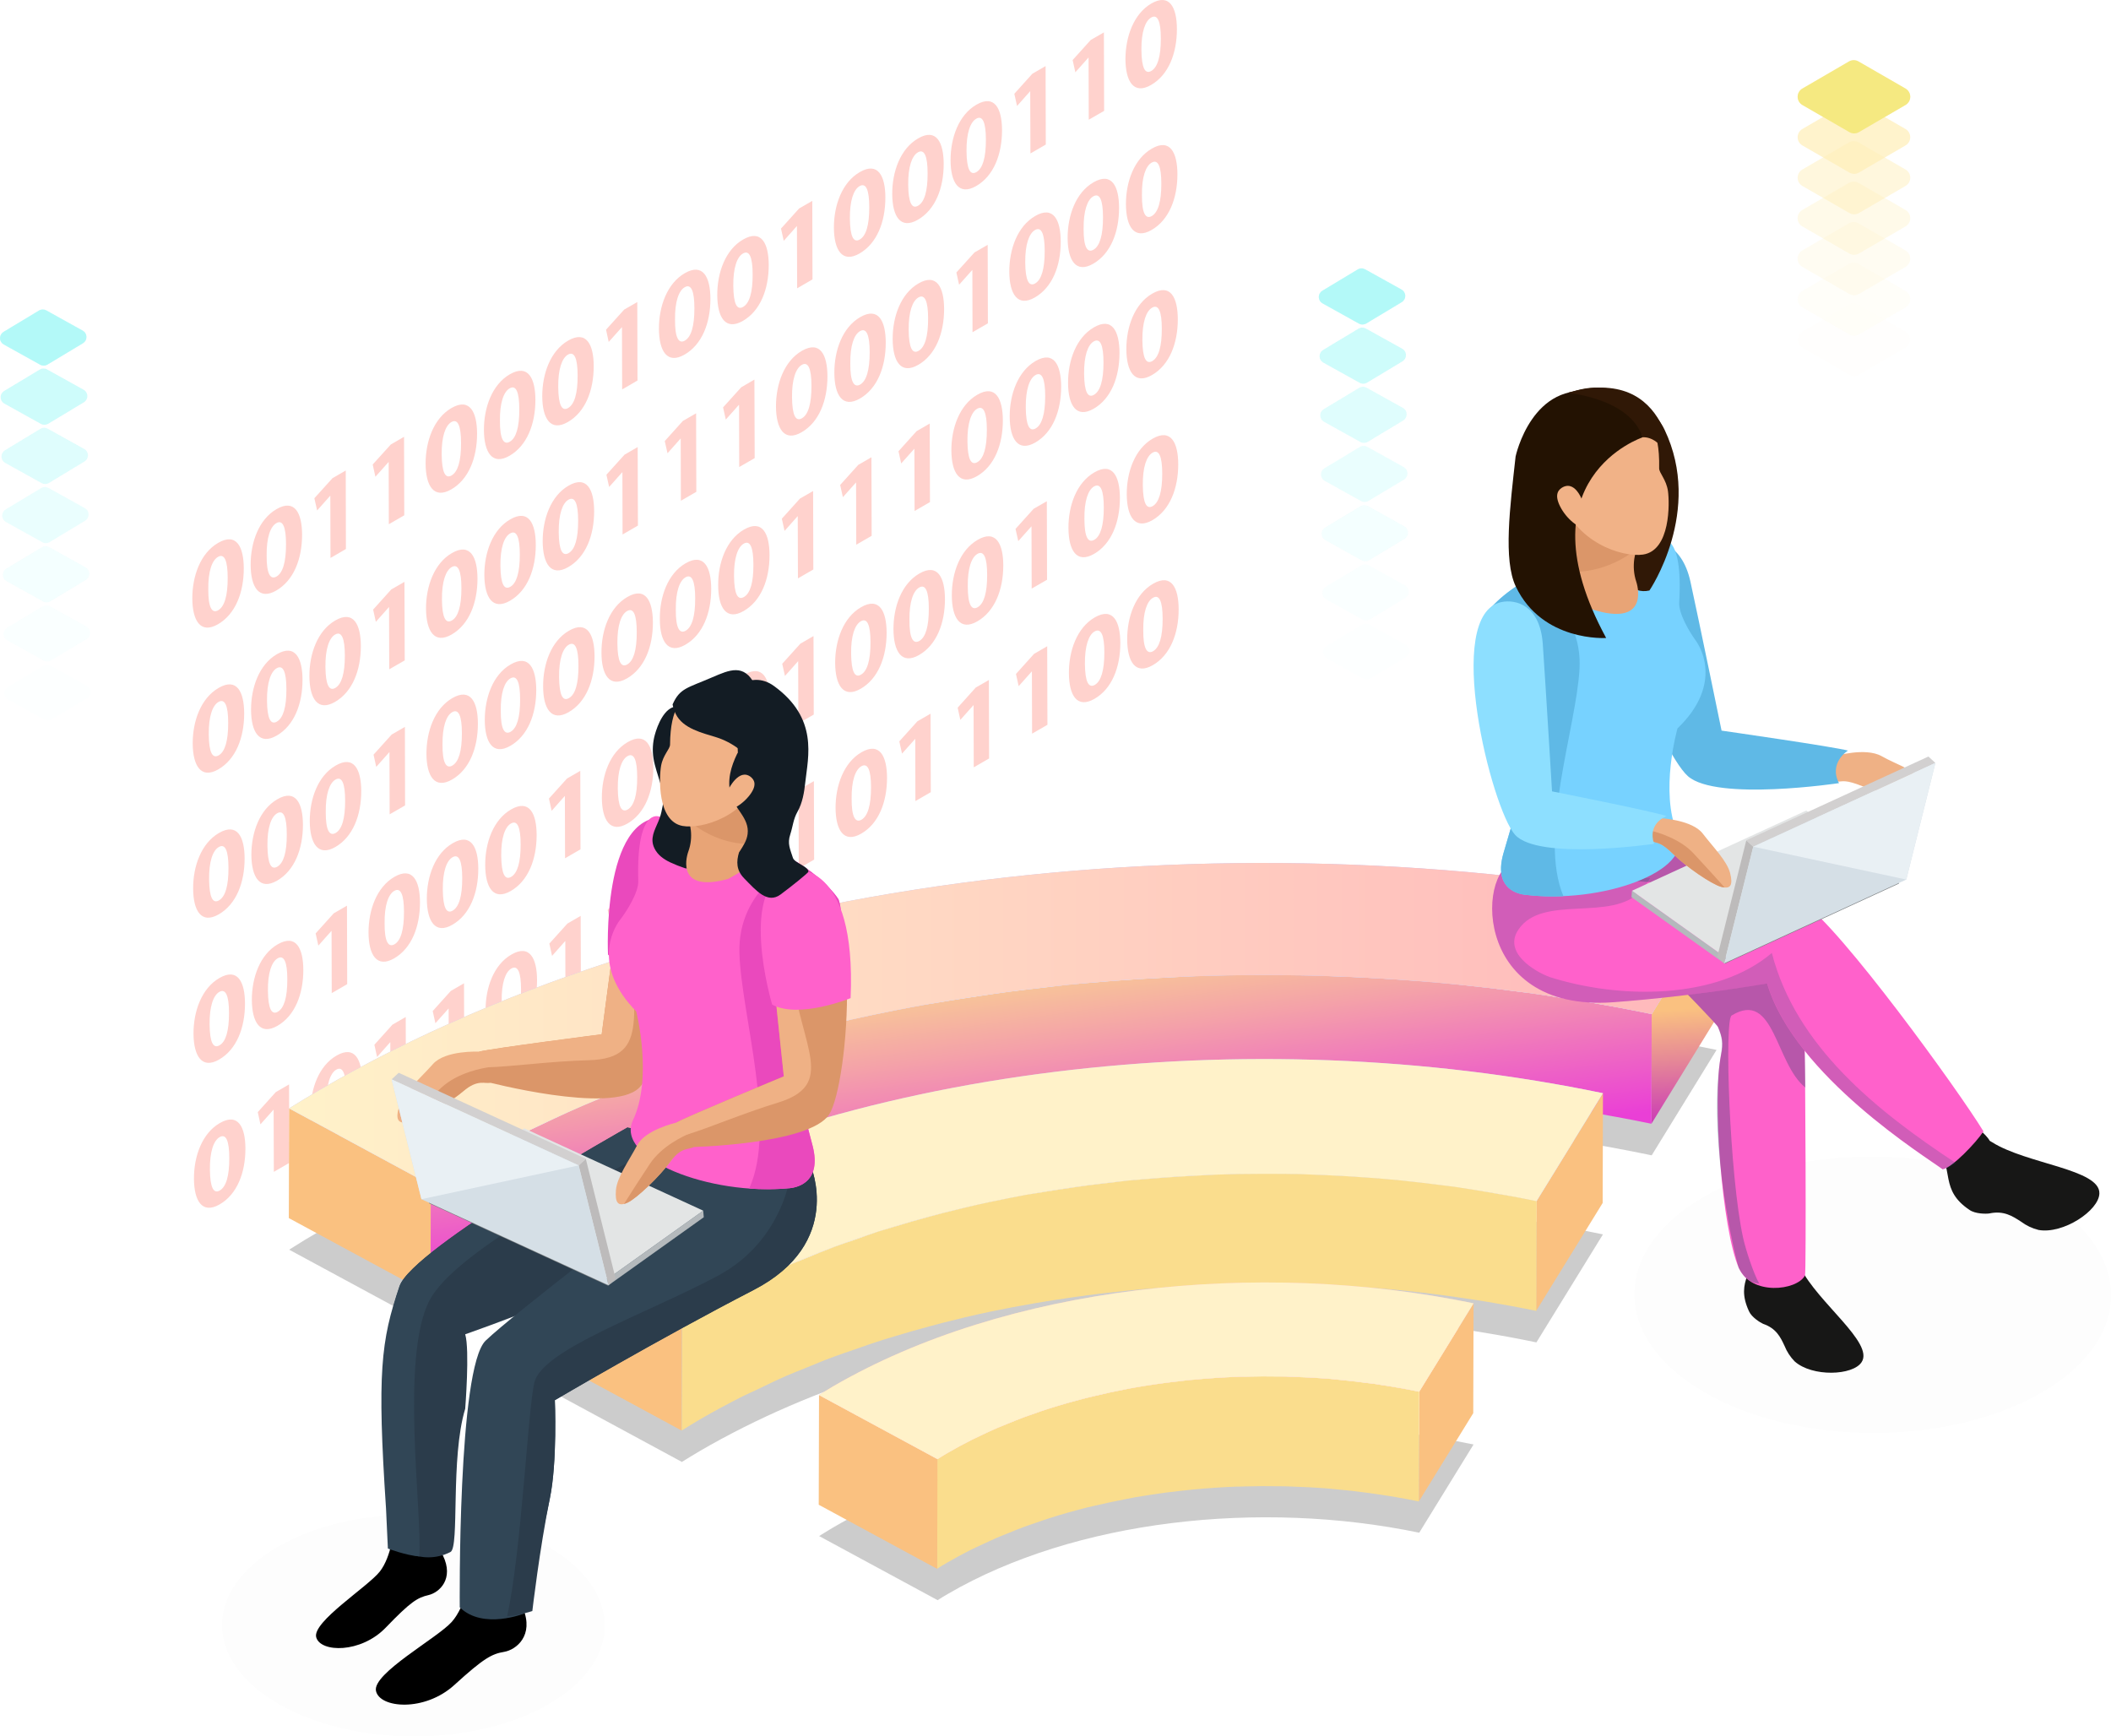 <svg width="479" height="394" viewBox="0 0 479 394" fill="none" xmlns="http://www.w3.org/2000/svg">
<g clip-path="url(#clip0)">
<path d="M49.515 123.179C53.66 120.778 55.305 124.102 55.315 128.975C55.315 134.49 53.406 139.369 49.459 141.653C45.512 143.936 43.669 140.857 43.638 135.826C43.623 130.688 45.502 125.493 49.515 123.179ZM49.515 138.472C50.925 137.651 51.674 135.209 51.664 131.126C51.664 127.201 50.915 125.519 49.459 126.37C48.12 127.145 47.208 129.622 47.264 133.741C47.239 137.855 48.104 139.298 49.515 138.477V138.472Z" fill="#FFD2CD"/>
<path d="M62.75 115.527C66.896 113.132 68.53 116.455 68.546 121.329C68.546 126.839 66.641 131.712 62.689 134.001C58.737 136.29 56.899 133.201 56.874 128.18C56.858 123.041 58.737 117.847 62.75 115.527ZM62.75 130.82C64.166 130 64.91 127.548 64.899 123.475C64.899 119.549 64.151 117.867 62.705 118.708C61.36 119.488 60.454 121.971 60.505 126.08C60.474 130.193 61.335 131.636 62.75 130.82Z" fill="#FFD2CD"/>
<path d="M78.451 106.765L78.491 124.576L74.993 126.61L74.952 112.494L74.896 112.525L71.958 115.833L71.331 113.06L75.446 108.503L78.451 106.765Z" fill="#FFD2CD"/>
<path d="M91.681 99.118L91.732 116.929L88.228 118.953L88.193 104.843L88.137 104.878L85.183 108.182L84.567 105.404L88.682 100.856L91.681 99.118Z" fill="#FFD2CD"/>
<path d="M102.442 92.588C106.597 90.187 108.237 93.506 108.252 98.384C108.252 103.89 106.348 108.778 102.396 111.052C98.444 113.325 96.606 110.257 96.575 105.235C96.565 100.087 98.444 94.903 102.442 92.588ZM102.472 107.881C103.888 107.065 104.631 104.613 104.616 100.54C104.616 96.61 103.868 94.933 102.426 95.774C101.082 96.549 100.175 99.032 100.221 103.15C100.267 107.269 101.067 108.702 102.477 107.886L102.472 107.881Z" fill="#FFD2CD"/>
<path d="M115.687 84.931C119.833 82.541 121.473 85.859 121.488 90.733C121.488 96.238 119.573 101.126 115.626 103.415C111.68 105.704 109.836 102.615 109.806 97.579C109.795 92.45 111.669 87.251 115.687 84.931ZM115.687 100.224C117.108 99.409 117.847 96.962 117.831 92.884C117.831 88.953 117.093 87.276 115.637 88.123C114.297 88.897 113.386 91.375 113.442 95.494C113.416 99.612 114.277 101.05 115.687 100.229V100.224Z" fill="#FFD2CD"/>
<path d="M128.918 77.285C133.063 74.889 134.713 78.213 134.718 83.081C134.718 88.597 132.814 93.475 128.862 95.759C124.91 98.043 123.072 94.964 123.041 89.937C123.031 84.794 124.915 79.599 128.918 77.285ZM128.918 92.578C130.334 91.757 131.082 89.305 131.067 85.237C131.067 81.302 130.323 79.63 128.867 80.471C127.533 81.246 126.621 83.728 126.667 87.842C126.713 91.956 127.507 93.399 128.918 92.583V92.578Z" fill="#FFD2CD"/>
<path d="M144.603 68.538L144.654 86.344L141.17 88.367L141.13 74.252L141.074 74.283L138.12 77.591L137.514 74.813L141.624 70.255L144.603 68.538Z" fill="#FFD2CD"/>
<path d="M155.384 61.987C159.539 59.596 161.179 62.915 161.2 67.788C161.2 73.304 159.29 78.182 155.338 80.461C151.386 82.739 149.548 79.671 149.517 74.629C149.497 69.496 151.386 64.306 155.384 61.987ZM155.414 77.28C156.83 76.459 157.574 74.012 157.563 69.934C157.563 66.014 156.815 64.327 155.363 65.178C154.024 65.953 153.113 68.43 153.169 72.544C153.138 76.663 154.004 78.106 155.414 77.285V77.28Z" fill="#FFD2CD"/>
<path d="M168.63 54.34C172.775 51.945 174.42 55.268 174.43 60.131C174.43 65.642 172.52 70.536 168.568 72.814C164.617 75.093 162.778 72.014 162.753 66.983C162.732 61.839 164.612 56.65 168.63 54.34ZM168.63 69.633C170.05 68.813 170.794 66.371 170.779 62.288C170.779 58.358 170.035 56.68 168.584 57.522C167.239 58.296 166.338 60.774 166.389 64.893C166.44 69.011 167.224 70.449 168.635 69.633H168.63Z" fill="#FFD2CD"/>
<path d="M184.315 45.583L184.36 63.394L180.877 65.423L180.831 51.297L180.78 51.338L177.837 54.647L177.216 51.868L181.32 47.311L184.315 45.583Z" fill="#FFD2CD"/>
<path d="M195.096 39.048C199.236 36.642 200.891 39.96 200.896 44.834C200.896 50.349 198.986 55.233 195.04 57.517C191.093 59.8 189.249 56.716 189.219 51.685C189.203 46.551 191.088 41.357 195.096 39.048ZM195.096 54.341C196.501 53.53 197.26 51.078 197.239 47.005C197.239 43.065 196.501 41.398 195.04 42.239C193.7 43.009 192.799 45.501 192.845 49.605C192.89 53.709 193.68 55.166 195.096 54.346V54.341Z" fill="#FFD2CD"/>
<path d="M208.331 31.406C212.471 28.995 214.116 32.319 214.131 37.187C214.131 42.703 212.232 47.586 208.27 49.865C204.308 52.144 202.485 49.07 202.454 44.038C202.434 38.895 204.328 33.711 208.331 31.406ZM208.331 46.669C209.747 45.858 210.495 43.411 210.48 39.333C210.48 35.403 209.731 33.726 208.275 34.572C206.936 35.342 206.034 37.829 206.08 41.943C206.126 46.057 206.925 47.495 208.331 46.674V46.669Z" fill="#FFD2CD"/>
<path d="M221.562 23.75C225.712 21.354 227.352 24.667 227.367 29.541C227.367 35.051 225.462 39.935 221.505 42.213C217.549 44.492 215.715 41.418 215.69 36.387C215.675 31.248 217.559 26.059 221.562 23.75ZM221.562 39.043C222.972 38.232 223.721 35.77 223.705 31.702C223.705 27.772 222.962 26.095 221.511 26.941C220.166 27.711 219.27 30.193 219.311 34.307C219.351 38.421 220.146 39.868 221.562 39.048V39.043Z" fill="#FFD2CD"/>
<path d="M237.252 14.992L237.297 32.803L233.814 34.817L233.763 20.707L233.717 20.737L230.774 24.051L230.158 21.278L234.257 16.725L237.252 14.992Z" fill="#FFD2CD"/>
<path d="M250.482 7.351L250.533 25.157L247.045 27.165L247.004 13.065L246.953 13.091L244.004 16.399L243.388 13.626L247.498 9.069L250.482 7.351Z" fill="#FFD2CD"/>
<path d="M261.248 0.795C265.398 -1.601 267.038 1.723 267.048 6.596C267.048 12.112 265.154 16.985 261.197 19.274C257.24 21.563 255.412 18.479 255.371 13.447C255.376 8.304 257.265 3.115 261.248 0.795ZM261.248 16.088C262.648 15.288 263.412 12.815 263.402 8.742C263.402 4.817 262.648 3.135 261.202 3.986C259.868 4.756 258.956 7.239 258.997 11.357C259.037 15.476 259.842 16.914 261.248 16.093V16.088Z" fill="#FFD2CD"/>
<path d="M49.606 156.099C53.757 153.693 55.392 157.007 55.407 161.885C55.407 167.401 53.502 172.284 49.556 174.573C45.609 176.862 43.765 173.762 43.725 168.731C43.709 163.598 45.599 158.414 49.606 156.099ZM49.637 171.392C51.043 170.571 51.786 168.13 51.781 164.046C51.781 160.116 51.022 158.439 49.571 159.285C48.231 160.06 47.33 162.543 47.371 166.661C47.412 170.78 48.211 172.213 49.632 171.397L49.637 171.392Z" fill="#FFD2CD"/>
<path d="M62.842 148.443C66.993 146.047 68.627 149.365 68.642 154.244C68.642 159.754 66.743 164.633 62.791 166.916C58.839 169.2 56.996 166.121 56.965 161.09C56.95 155.951 58.834 150.762 62.842 148.443ZM62.842 163.735C64.258 162.92 65.001 160.468 64.986 156.4C64.986 152.465 64.237 150.793 62.791 151.629C61.447 152.409 60.545 154.891 60.586 159.005C60.627 163.119 61.431 164.556 62.842 163.741V163.735Z" fill="#FFD2CD"/>
<path d="M76.072 140.796C80.223 138.395 81.863 141.724 81.878 146.592C81.878 152.108 79.973 156.986 76.027 159.27C72.08 161.554 70.236 158.48 70.206 153.443C70.18 148.3 72.075 143.105 76.072 140.796ZM76.103 156.089C77.508 155.268 78.257 152.821 78.247 148.754C78.247 144.818 77.498 143.146 76.042 143.987C74.703 144.757 73.796 147.24 73.842 151.353C73.888 155.467 74.692 156.915 76.103 156.094V156.089Z" fill="#FFD2CD"/>
<path d="M91.773 132.033L91.834 149.855L88.32 151.873L88.279 137.758L88.228 137.789L85.28 141.102L84.669 138.324L88.773 133.762L91.773 132.033Z" fill="#FFD2CD"/>
<path d="M102.544 125.498C106.694 123.102 108.329 126.416 108.344 131.289C108.344 136.8 106.444 141.683 102.498 143.972C98.551 146.261 96.707 143.172 96.667 138.145C96.646 133.012 98.541 127.818 102.544 125.498ZM102.544 140.791C103.954 139.976 104.708 137.529 104.698 133.451C104.698 129.525 103.944 127.843 102.488 128.684C101.153 129.469 100.242 131.937 100.282 136.066C100.323 140.195 101.133 141.612 102.538 140.791H102.544Z" fill="#FFD2CD"/>
<path d="M115.774 117.857C119.929 115.451 121.564 118.77 121.574 123.648C121.574 129.158 119.68 134.042 115.723 136.321C111.766 138.599 109.938 135.525 109.902 130.499C109.887 125.361 111.771 120.161 115.774 117.857ZM115.805 133.15C117.215 132.329 117.954 129.887 117.948 125.809C117.948 121.884 117.195 120.202 115.754 121.043C114.399 121.813 113.498 124.295 113.549 128.419C113.599 132.543 114.389 133.966 115.799 133.15H115.805Z" fill="#FFD2CD"/>
<path d="M129.01 110.205C133.16 107.805 134.8 111.123 134.815 115.991C134.815 121.512 132.916 126.39 128.959 128.674C125.002 130.958 123.173 127.874 123.138 122.853C123.123 117.704 125.012 112.515 129.01 110.205ZM129.045 125.498C130.451 124.683 131.194 122.236 131.184 118.158C131.184 114.228 130.43 112.55 128.984 113.392C127.645 114.166 126.738 116.649 126.779 120.768C126.82 124.887 127.624 126.319 129.045 125.503V125.498Z" fill="#FFD2CD"/>
<path d="M144.695 101.443L144.751 119.264L141.262 121.283L141.227 107.167L141.165 107.193L138.217 110.501L137.601 107.723L141.71 103.171L144.695 101.443Z" fill="#FFD2CD"/>
<path d="M157.95 93.786L158.001 111.602L154.498 113.626L154.457 99.51L154.401 99.546L151.463 102.855L150.836 100.087L154.946 95.519L157.95 93.786Z" fill="#FFD2CD"/>
<path d="M171.181 86.135L171.242 103.956L167.733 105.974L167.698 91.864L167.636 91.9L164.688 95.203L164.072 92.44L168.186 87.883L171.181 86.135Z" fill="#FFD2CD"/>
<path d="M181.952 79.61C186.102 77.214 187.742 80.527 187.752 85.4C187.752 90.916 185.847 95.794 181.901 98.078C177.954 100.362 176.11 97.283 176.075 92.252C176.06 87.118 177.949 81.919 181.952 79.61ZM181.977 94.903C183.393 94.082 184.136 91.635 184.126 87.557C184.126 83.637 183.372 81.949 181.921 82.801C180.587 83.576 179.67 86.053 179.716 90.177C179.762 94.301 180.561 95.728 181.972 94.907L181.977 94.903Z" fill="#FFD2CD"/>
<path d="M195.192 71.958C199.338 69.562 200.977 72.886 200.982 77.759C200.982 83.27 199.083 88.153 195.131 90.432C191.179 92.71 189.341 89.642 189.321 84.621C189.3 79.457 191.184 74.272 195.192 71.958ZM195.192 87.251C196.583 86.44 197.341 83.989 197.336 79.91C197.336 75.975 196.583 74.303 195.141 75.144C193.797 75.914 192.885 78.401 192.941 82.515C192.911 86.624 193.777 88.067 195.192 87.256V87.251Z" fill="#FFD2CD"/>
<path d="M208.418 64.312C212.563 61.916 214.213 65.229 214.223 70.108C214.223 75.613 212.318 80.502 208.367 82.785C204.415 85.069 202.581 81.985 202.551 76.974C202.531 71.81 204.42 66.621 208.418 64.312ZM208.448 79.605C209.859 78.789 210.612 76.342 210.592 72.264C210.592 68.339 209.843 66.657 208.392 67.498C207.053 68.272 206.146 70.75 206.187 74.869C206.228 78.988 207.032 80.42 208.443 79.605H208.448Z" fill="#FFD2CD"/>
<path d="M224.113 55.554L224.159 73.37L220.67 75.384L220.635 61.268L220.579 61.304L217.625 64.612L217.009 61.829L221.118 57.282L224.113 55.554Z" fill="#FFD2CD"/>
<path d="M234.894 49.014C239.039 46.608 240.679 49.936 240.684 54.804C240.715 60.315 238.784 65.198 234.838 67.487C230.891 69.776 229.047 66.687 229.017 61.666C229.002 56.522 230.881 51.333 234.894 49.014ZM234.894 64.306C236.294 63.501 237.058 61.039 237.048 56.966C237.048 53.041 236.294 51.358 234.843 52.2C233.503 52.98 232.592 55.457 232.633 59.576C232.673 63.695 233.483 65.127 234.894 64.311V64.306Z" fill="#FFD2CD"/>
<path d="M248.129 41.367C252.28 38.971 253.909 42.285 253.925 47.158C253.925 52.674 252.02 57.552 248.068 59.841C244.116 62.13 242.278 59.041 242.252 54.035C242.242 48.866 244.116 43.676 248.129 41.367ZM248.129 56.66C249.53 55.849 250.289 53.398 250.278 49.319C250.278 45.389 249.53 43.712 248.058 44.563C246.744 45.328 245.833 47.806 245.883 51.924C245.853 56.043 246.714 57.481 248.129 56.66Z" fill="#FFD2CD"/>
<path d="M261.36 33.721C265.5 31.32 267.145 34.638 267.165 39.507C267.165 45.022 265.261 49.906 261.304 52.184C257.347 54.463 255.508 51.389 255.483 46.353C255.468 41.219 257.357 36.03 261.36 33.721ZM261.36 49.014C262.76 48.203 263.524 45.751 263.514 41.668C263.514 37.738 262.76 36.061 261.309 36.907C259.975 37.682 259.058 40.164 259.114 44.278C259.089 48.392 259.949 49.834 261.36 49.019V49.014Z" fill="#FFD2CD"/>
<path d="M49.698 189.01C53.843 186.614 55.488 189.907 55.504 194.795C55.504 200.316 53.594 205.195 49.642 207.478C45.69 209.762 43.852 206.688 43.826 201.652C43.796 196.518 45.69 191.324 49.698 189.01ZM49.698 204.302C51.109 203.487 51.857 201.04 51.842 196.962C51.842 193.032 51.093 191.355 49.647 192.206C48.303 192.965 47.396 195.458 47.447 199.572C47.498 203.686 48.288 205.123 49.698 204.308V204.302Z" fill="#FFD2CD"/>
<path d="M62.934 181.363C67.079 178.962 68.724 182.26 68.739 187.164C68.739 192.67 66.829 197.553 62.878 199.832C58.926 202.11 57.087 199.047 57.036 194.005C57.036 188.862 58.921 183.672 62.934 181.363ZM62.934 196.656C64.349 195.835 65.093 193.393 65.073 189.32C65.073 185.39 64.334 183.713 62.883 184.554C61.538 185.329 60.632 187.817 60.683 191.925C60.734 196.034 61.523 197.482 62.934 196.661V196.656Z" fill="#FFD2CD"/>
<path d="M76.169 173.717C80.315 171.316 81.954 174.609 81.97 179.507C81.97 185.018 80.06 189.902 76.113 192.19C72.166 194.479 70.323 191.38 70.287 186.359C70.277 181.215 72.161 176.031 76.169 173.717ZM76.169 189.009C77.585 188.199 78.329 185.747 78.313 181.669C78.313 177.734 77.565 176.061 76.118 176.903C74.784 177.683 73.867 180.155 73.918 184.269C73.893 188.393 74.754 189.825 76.169 189.009Z" fill="#FFD2CD"/>
<path d="M91.875 164.944L91.915 182.765L88.412 184.784L88.371 170.673L88.32 170.704L85.371 174.017L84.76 171.244L88.87 166.682L91.875 164.944Z" fill="#FFD2CD"/>
<path d="M102.63 158.414C106.791 156.018 108.425 159.316 108.436 164.215C108.436 169.72 106.536 174.609 102.584 176.887C98.632 179.166 96.789 176.097 96.763 171.061C96.758 165.922 98.632 160.733 102.63 158.414ZM102.661 173.706C104.071 172.886 104.82 170.434 104.805 166.371C104.805 162.441 104.056 160.764 102.605 161.605C101.265 162.38 100.364 164.867 100.41 168.981C100.379 173.095 101.25 174.532 102.661 173.712V173.706Z" fill="#FFD2CD"/>
<path d="M115.871 150.772C120.016 148.371 121.661 151.67 121.681 156.563C121.681 162.074 119.767 166.957 115.815 169.236C111.863 171.515 110.024 168.446 109.999 163.414C109.999 158.271 111.858 153.076 115.871 150.772ZM115.871 166.04C117.292 165.224 118.03 162.777 118.015 158.709C118.015 154.774 117.271 153.102 115.815 153.938C114.475 154.713 113.569 157.2 113.63 161.309C113.605 165.423 114.465 166.86 115.876 166.045L115.871 166.04Z" fill="#FFD2CD"/>
<path d="M129.106 143.116C133.257 140.72 134.896 144.018 134.907 148.917C134.907 154.422 132.997 159.306 129.055 161.59C125.114 163.873 123.24 160.789 123.24 155.763C123.214 150.619 125.098 145.43 129.106 143.116ZM129.106 158.409C130.527 157.593 131.276 155.146 131.255 151.073C131.255 147.138 130.512 145.466 129.055 146.302C127.716 147.077 126.81 149.564 126.86 153.673C126.911 157.782 127.696 159.229 129.106 158.409Z" fill="#FFD2CD"/>
<path d="M142.342 135.469C146.482 133.068 148.127 136.356 148.147 141.26C148.147 146.771 146.238 151.654 142.281 153.933C138.324 156.211 136.48 153.143 136.48 148.111C136.45 142.978 138.334 137.789 142.342 135.469ZM142.342 150.762C143.752 149.946 144.501 147.494 144.481 143.427C144.481 139.486 143.737 137.819 142.286 138.66C140.941 139.43 140.045 141.913 140.091 146.026C140.137 150.14 140.926 151.583 142.342 150.767V150.762Z" fill="#FFD2CD"/>
<path d="M155.572 127.818C159.718 125.422 161.362 128.725 161.378 133.609C161.378 139.129 159.473 144.008 155.521 146.296C151.57 148.585 149.721 145.501 149.721 140.465C149.675 135.326 151.569 130.132 155.572 127.818ZM155.598 143.11C157.008 142.295 157.757 139.838 157.742 135.78C157.742 131.85 156.993 130.173 155.542 131.004C154.202 131.784 153.296 134.256 153.347 138.38C153.321 142.494 154.182 143.931 155.598 143.116V143.11Z" fill="#FFD2CD"/>
<path d="M168.813 120.171C172.958 117.77 174.603 121.068 174.613 125.962C174.613 131.478 172.709 136.356 168.757 138.64C164.805 140.924 162.962 137.855 162.962 132.818C162.916 127.68 164.805 122.491 168.813 120.171ZM168.813 135.464C170.229 134.649 170.972 132.202 170.952 128.129C170.952 124.198 170.208 122.521 168.757 123.362C167.418 124.142 166.516 126.61 166.557 130.728C166.598 134.847 167.397 136.285 168.813 135.464Z" fill="#FFD2CD"/>
<path d="M184.498 111.419L184.549 129.225L181.06 131.243L181.015 117.138L180.969 117.159L178.02 120.472L177.404 117.704L181.509 113.142L184.498 111.419Z" fill="#FFD2CD"/>
<path d="M197.733 103.762L197.784 121.583L194.291 123.602L194.25 109.487L194.199 109.517L191.256 112.82L190.64 110.047L194.744 105.49L197.733 103.762Z" fill="#FFD2CD"/>
<path d="M210.959 96.111L211.015 113.932L207.526 115.951L207.481 101.83L207.435 101.866L204.486 105.169L203.875 102.396L207.98 97.834L210.959 96.111Z" fill="#FFD2CD"/>
<path d="M221.75 89.575C225.895 87.174 227.535 90.483 227.555 95.366C227.555 100.887 225.656 105.765 221.689 108.049C217.722 110.333 215.909 107.249 215.873 102.228C215.858 97.084 217.747 91.895 221.75 89.575ZM221.775 104.868C223.191 104.047 223.93 101.596 223.924 97.533C223.924 93.602 223.171 91.925 221.719 92.756C220.38 93.531 219.479 96.014 219.519 100.132C219.56 104.251 220.36 105.679 221.775 104.868Z" fill="#FFD2CD"/>
<path d="M234.98 81.919C239.136 79.523 240.771 82.831 240.786 87.725C240.786 93.241 238.881 98.124 234.935 100.403C230.988 102.681 229.139 99.613 229.109 94.576C229.088 89.438 230.983 84.238 234.98 81.919ZM235.011 97.212C236.406 96.406 237.165 93.949 237.16 89.881C237.16 85.946 236.406 84.274 234.96 85.105C233.616 85.885 232.714 88.367 232.755 92.476C232.796 96.585 233.6 98.032 235.011 97.212Z" fill="#FFD2CD"/>
<path d="M248.221 74.282C252.361 71.876 254.011 75.18 254.021 80.078C254.021 85.584 252.117 90.472 248.165 92.746C244.213 95.019 242.38 91.956 242.349 86.919C242.329 81.786 244.213 76.592 248.221 74.282ZM248.246 89.575C249.642 88.765 250.401 86.313 250.39 82.24C250.39 78.299 249.637 76.632 248.17 77.479C246.846 78.243 245.945 80.736 245.99 84.84C246.036 88.943 246.836 90.401 248.246 89.58V89.575Z" fill="#FFD2CD"/>
<path d="M261.446 66.631C265.602 64.235 267.231 67.523 267.252 72.427C267.252 77.938 265.352 82.821 261.401 85.1C257.449 87.378 255.61 84.304 255.58 79.278C255.554 74.14 257.449 68.945 261.446 66.631ZM261.477 81.924C262.872 81.118 263.641 78.661 263.621 74.583C263.621 70.653 262.872 68.976 261.426 69.817C260.082 70.592 259.175 73.079 259.216 77.193C259.257 81.307 260.061 82.745 261.472 81.929L261.477 81.924Z" fill="#FFD2CD"/>
<path d="M49.79 221.93C53.94 219.524 55.58 222.837 55.59 227.721C55.59 233.226 53.696 238.125 49.739 240.419C45.782 242.713 43.949 239.588 43.908 234.567C43.893 229.434 45.782 224.234 49.79 221.93ZM49.82 237.192C51.231 236.382 51.974 233.93 51.964 229.862C51.964 225.926 51.206 224.254 49.759 225.085C48.42 225.865 47.513 228.348 47.559 232.462C47.605 236.575 48.395 238.013 49.815 237.192H49.82Z" fill="#FFD2CD"/>
<path d="M63.02 214.278C67.176 211.883 68.805 215.196 68.826 220.074C68.826 225.58 66.926 230.479 62.969 232.768C59.012 235.056 57.179 231.952 57.148 226.921C57.138 221.777 59.017 216.583 63.02 214.278ZM63.051 229.571C64.461 228.756 65.205 226.309 65.195 222.231C65.195 218.295 64.441 216.623 63 217.464C61.655 218.239 60.744 220.727 60.795 224.836C60.846 228.944 61.64 230.392 63.056 229.576L63.051 229.571Z" fill="#FFD2CD"/>
<path d="M78.731 205.51L78.782 223.322L75.273 225.35L75.232 211.235L75.181 211.271L72.233 214.579L71.622 211.806L75.726 207.249L78.731 205.51Z" fill="#FFD2CD"/>
<path d="M89.491 198.975C93.642 196.58 95.282 199.903 95.297 204.771C95.297 210.287 93.387 215.191 89.435 217.47C85.484 219.748 83.65 216.649 83.62 211.628C83.609 206.484 85.484 201.295 89.491 198.975ZM89.527 214.268C90.938 213.453 91.676 210.991 91.666 206.918C91.666 202.998 90.917 201.31 89.466 202.156C88.121 202.931 87.215 205.419 87.271 209.533C87.24 213.646 88.111 215.084 89.527 214.268Z" fill="#FFD2CD"/>
<path d="M102.732 191.334C106.877 188.928 108.517 192.252 108.527 197.125C108.527 202.641 106.623 207.534 102.676 209.828C98.729 212.122 96.886 209.007 96.85 203.981C96.835 198.833 98.724 193.643 102.732 191.334ZM102.732 206.627C104.143 205.806 104.891 203.364 104.881 199.286C104.881 195.361 104.127 193.679 102.681 194.525C101.342 195.3 100.425 197.777 100.476 201.901C100.527 206.025 101.316 207.448 102.732 206.632V206.627Z" fill="#FFD2CD"/>
<path d="M115.962 183.677C120.118 181.287 121.758 184.595 121.768 189.479C121.768 194.989 119.863 199.893 115.906 202.177C111.949 204.46 110.126 201.361 110.096 196.325C110.075 191.161 111.96 185.997 115.962 183.677ZM115.993 198.97C117.404 198.145 118.147 195.698 118.137 191.63C118.137 187.694 117.383 186.022 115.937 186.869C114.587 187.638 113.681 190.121 113.732 194.235C113.783 198.348 114.577 199.786 115.988 198.975L115.993 198.97Z" fill="#FFD2CD"/>
<path d="M131.668 174.92L131.719 192.731L128.215 194.754L128.174 180.639L128.113 180.67L125.175 183.988L124.559 181.205L128.668 176.653L131.668 174.92Z" fill="#FFD2CD"/>
<path d="M142.439 168.39C146.589 165.984 148.224 169.302 148.244 174.17C148.244 179.691 146.324 184.595 142.383 186.874C138.441 189.152 136.592 186.053 136.567 181.032C136.546 175.868 138.426 170.704 142.439 168.39ZM142.439 183.682C143.854 182.862 144.603 180.41 144.582 176.347C144.582 172.417 143.834 170.74 142.388 171.576C141.043 172.351 140.132 174.838 140.183 178.947C140.233 183.056 141.028 184.498 142.439 183.688V183.682Z" fill="#FFD2CD"/>
<path d="M155.664 160.733C159.814 158.327 161.454 161.651 161.469 166.534C161.469 172.04 159.565 176.938 155.613 179.227C151.661 181.516 149.828 178.406 149.797 173.375C149.777 168.221 151.661 163.058 155.664 160.733ZM155.694 176.026C157.11 175.21 157.854 172.763 157.844 168.696C157.844 164.765 157.09 163.088 155.644 163.924C154.299 164.704 153.393 167.187 153.438 171.3C153.484 175.414 154.284 176.852 155.694 176.031V176.026Z" fill="#FFD2CD"/>
<path d="M168.905 153.087C173.05 150.681 174.695 154.004 174.705 158.883C174.705 164.388 172.8 169.292 168.848 171.576C164.897 173.859 163.058 170.765 163.033 165.729C163.018 160.575 164.897 155.396 168.905 153.087ZM168.905 168.379C170.315 167.564 171.064 165.117 171.048 161.044C171.048 157.114 170.3 155.437 168.848 156.278C167.545 157.007 166.623 159.51 166.679 163.634C166.648 167.747 167.514 169.19 168.93 168.374L168.905 168.379Z" fill="#FFD2CD"/>
<path d="M184.59 144.329L184.646 162.15L181.152 164.159L181.111 150.048L181.06 150.079L178.112 153.387L177.491 150.619L181.605 146.062L184.59 144.329Z" fill="#FFD2CD"/>
<path d="M195.376 137.789C199.526 135.388 201.166 138.706 201.181 143.58C201.181 149.095 199.266 153.994 195.314 156.283C191.363 158.572 189.524 155.467 189.504 150.431C189.489 145.282 191.373 140.098 195.376 137.789ZM195.376 153.082C196.776 152.281 197.535 149.819 197.52 145.746C197.52 141.811 196.776 140.139 195.325 140.98C193.98 141.755 193.069 144.242 193.125 148.351C193.181 152.46 193.965 153.907 195.376 153.087V153.082Z" fill="#FFD2CD"/>
<path d="M208.611 130.142C212.762 127.741 214.396 131.06 214.417 135.933C214.417 141.444 212.507 146.342 208.555 148.626C204.603 150.91 202.76 147.831 202.734 142.789C202.719 137.636 204.598 132.451 208.611 130.142ZM208.611 145.435C210.027 144.614 210.77 142.162 210.755 138.094C210.755 134.159 210.006 132.487 208.565 133.323C207.221 134.098 206.309 136.575 206.36 140.694C206.33 144.813 207.195 146.251 208.611 145.435Z" fill="#FFD2CD"/>
<path d="M221.847 122.491C225.987 120.1 227.637 123.408 227.652 128.287C227.652 133.802 225.732 138.696 221.786 140.985C217.839 143.274 215.995 140.185 215.975 135.138C215.955 129.989 217.839 124.805 221.847 122.491ZM221.847 137.784C223.262 136.968 224.006 134.516 223.991 130.448C223.991 126.528 223.247 124.841 221.791 125.682C220.451 126.452 219.54 128.944 219.596 133.058C219.596 137.172 220.436 138.609 221.847 137.789V137.784Z" fill="#FFD2CD"/>
<path d="M237.532 113.738L237.583 131.554L234.094 133.563L234.053 119.447L234.003 119.483L231.054 122.791L230.428 120.018L234.542 115.451L237.532 113.738Z" fill="#FFD2CD"/>
<path d="M248.313 107.193C252.463 104.797 254.098 108.11 254.113 112.989C254.113 118.499 252.208 123.403 248.252 125.687C244.295 127.971 242.466 124.871 242.441 119.84C242.405 114.696 244.305 109.507 248.313 107.193ZM248.313 122.486C249.708 121.69 250.472 119.218 250.457 115.155C250.457 111.215 249.708 109.548 248.241 110.384C246.917 111.154 246.006 113.636 246.062 117.75C246.062 121.864 246.897 123.301 248.313 122.486Z" fill="#FFD2CD"/>
<path d="M261.538 99.541C265.699 97.15 267.328 100.459 267.349 105.342C267.349 110.848 265.444 115.752 261.497 118.03C257.551 120.309 255.702 117.215 255.666 112.183C255.646 107.05 257.54 101.856 261.538 99.541ZM261.569 114.834C262.964 114.024 263.723 111.561 263.718 107.483C263.718 103.558 262.959 101.876 261.523 102.722C260.173 103.497 259.267 105.98 259.313 110.098C259.358 114.217 260.158 115.66 261.569 114.839V114.834Z" fill="#FFD2CD"/>
<path d="M49.882 254.84C54.037 252.434 55.677 255.763 55.687 260.636C55.687 266.142 53.782 271.03 49.831 273.304C45.879 275.577 44.04 272.514 44.01 267.482C43.989 262.344 45.879 257.144 49.882 254.84ZM49.882 270.133C51.292 269.322 52.041 266.871 52.025 262.798C52.025 258.857 51.282 257.19 49.831 258.036C48.491 258.811 47.585 261.294 47.63 265.408C47.676 269.521 48.471 270.954 49.882 270.138V270.133Z" fill="#FFD2CD"/>
<path d="M65.592 246.072L65.638 263.888L62.134 265.912L62.088 251.807L62.042 251.833L59.094 255.136L58.493 252.358L62.582 247.811L65.592 246.072Z" fill="#FFD2CD"/>
<path d="M76.353 239.537C80.503 237.136 82.143 240.455 82.158 245.328C82.158 250.843 80.248 255.722 76.307 258.016C72.365 260.31 70.511 257.221 70.471 252.179C70.455 247.051 72.35 241.856 76.353 239.537ZM76.353 254.83C77.768 254.014 78.517 251.562 78.502 247.489C78.502 243.564 77.753 241.882 76.302 242.723C74.962 243.503 74.056 245.98 74.107 250.094C74.158 254.208 74.942 255.661 76.358 254.835L76.353 254.83Z" fill="#FFD2CD"/>
<path d="M92.063 230.769L92.109 248.596L88.605 250.609L88.564 236.504L88.508 236.535L85.56 239.848L84.949 237.07L89.053 232.508L92.063 230.769Z" fill="#FFD2CD"/>
<path d="M105.288 223.123L105.339 240.944L101.841 242.968L101.8 228.853L101.744 228.893L98.795 232.191L98.184 229.423L102.289 224.866L105.288 223.123Z" fill="#FFD2CD"/>
<path d="M116.059 216.593C120.199 214.197 121.849 217.515 121.86 222.394C121.86 227.899 119.955 232.783 115.998 235.067C112.041 237.35 110.218 234.266 110.182 229.235C110.162 224.096 112.036 218.902 116.059 216.593ZM116.09 231.886C117.5 231.07 118.244 228.618 118.229 224.545C118.229 220.61 117.485 218.938 116.029 219.774C114.684 220.549 113.783 223.036 113.834 227.15C113.885 231.264 114.674 232.701 116.09 231.886Z" fill="#FFD2CD"/>
<path d="M131.759 207.83L131.815 225.646L128.307 227.665L128.271 213.56L128.215 213.58L125.266 216.904L124.65 214.12L128.755 209.568L131.759 207.83Z" fill="#FFD2CD"/>
<path d="M144.98 200.184L145.026 218.005L141.542 220.018L141.502 205.908L141.451 205.949L138.502 209.247L137.886 206.479L141.99 201.917L144.98 200.184Z" fill="#FFD2CD"/>
<path d="M155.761 193.648C159.911 191.242 161.546 194.566 161.561 199.444C161.561 204.95 159.662 209.833 155.705 212.122C151.748 214.411 149.92 211.327 149.879 206.29C149.869 201.157 151.758 195.968 155.761 193.648ZM155.761 208.941C157.176 208.131 157.925 205.679 157.91 201.606C157.91 197.675 157.156 195.998 155.715 196.834C154.365 197.619 153.464 200.087 153.505 204.211C153.545 208.335 154.35 209.762 155.761 208.941Z" fill="#FFD2CD"/>
<path d="M171.471 184.885L171.512 202.697L168.013 204.72L167.967 190.61L167.917 190.636L164.968 193.949L164.357 191.181L168.461 186.624L171.471 184.885Z" fill="#FFD2CD"/>
<path d="M184.676 177.249L184.732 195.06L181.244 197.079L181.213 182.964L181.152 183.004L178.203 186.303L177.587 183.53L181.697 178.972L184.676 177.249Z" fill="#FFD2CD"/>
<path d="M195.467 170.704C199.618 168.303 201.257 171.621 201.273 176.5C201.273 182.005 199.368 186.894 195.416 189.167C191.465 191.441 189.631 188.377 189.596 183.351C189.58 178.208 191.48 173.013 195.467 170.704ZM195.493 185.997C196.893 185.181 197.647 182.724 197.642 178.646C197.642 174.721 196.893 173.039 195.442 173.88C194.092 174.66 193.191 177.137 193.242 181.251C193.216 185.375 194.087 186.807 195.493 186.002V185.997Z" fill="#FFD2CD"/>
<path d="M211.147 161.951L211.203 179.757L207.71 181.776L207.679 167.666L207.628 167.702L204.675 171.01L204.058 168.232L208.163 163.674L211.147 161.951Z" fill="#FFD2CD"/>
<path d="M224.383 154.3L224.434 172.106L220.95 174.124L220.91 160.019L220.854 160.05L217.905 163.358L217.299 160.585L221.399 156.023L224.383 154.3Z" fill="#FFD2CD"/>
<path d="M237.618 146.648L237.669 164.469L234.186 166.478L234.145 152.363L234.094 152.393L231.141 155.702L230.529 152.934L234.639 148.366L237.618 146.648Z" fill="#FFD2CD"/>
<path d="M248.404 140.103C252.56 137.712 254.194 141.021 254.21 145.904C254.21 151.415 252.31 156.293 248.348 158.577C244.386 160.861 242.568 157.782 242.543 152.75C242.517 147.617 244.402 142.422 248.404 140.103ZM248.44 155.396C249.825 154.59 250.589 152.123 250.584 148.05C250.584 144.12 249.835 142.443 248.358 143.294C247.039 144.054 246.133 146.546 246.174 150.66C246.214 154.774 247.024 156.211 248.44 155.401V155.396Z" fill="#FFD2CD"/>
<path d="M261.64 132.462C265.79 130.066 267.43 133.379 267.445 138.253C267.445 143.763 265.541 148.647 261.584 150.935C257.627 153.224 255.794 150.14 255.768 145.104C255.748 139.965 257.632 134.776 261.64 132.462ZM261.665 147.755C263.056 146.939 263.825 144.487 263.809 140.404C263.809 136.473 263.061 134.796 261.614 135.648C260.27 136.417 259.358 138.9 259.414 143.024C259.384 147.133 260.25 148.575 261.665 147.76V147.755Z" fill="#FFD2CD"/>
<g style="mix-blend-mode:multiply" opacity="0.2">
<path d="M72.553 279.35C158.032 229.627 282.336 215.92 389.504 238.242L374.781 262.165C283.09 243.09 176.778 254.784 103.649 297.339C101.612 298.522 99.707 299.75 97.757 300.953L65.612 283.575C67.894 282.118 70.175 280.726 72.553 279.35Z" fill="black"/>
</g>
<g style="mix-blend-mode:multiply" opacity="0.2">
<path d="M126.967 310.787C190.823 273.64 283.655 263.419 363.72 280.104L348.621 304.613C284.454 291.247 210.042 299.449 158.862 329.225C157.431 330.056 156.097 330.897 154.722 331.738L121.824 313.942C123.52 312.882 125.185 311.816 126.967 310.787Z" fill="black"/>
</g>
<g style="mix-blend-mode:multiply" opacity="0.2">
<path d="M189.005 346.638C228.217 323.836 285.193 317.582 334.361 327.777L322.032 347.8C285.875 340.271 243.913 344.895 215.089 361.681C214.279 362.145 213.505 362.629 212.751 363.108L185.868 348.56C186.896 347.928 187.915 347.28 189.005 346.638Z" fill="black"/>
</g>
<g opacity="0.1">
<path opacity="0.1" d="M463.04 271.622C484.22 283.856 484.337 303.737 463.284 315.971C442.232 328.205 408.03 328.205 386.83 315.971C365.63 303.737 365.543 283.856 386.591 271.622C407.638 259.387 441.86 259.392 463.04 271.622Z" fill="black"/>
</g>
<path d="M389.504 206.199L389.427 231.101L374.705 255.024L374.776 230.127L389.504 206.199Z" fill="url(#paint0_linear)"/>
<path d="M131.846 275.96C133.802 275.113 135.823 274.349 137.809 273.538C140.824 272.305 143.834 271.046 146.925 269.888C149.11 269.078 151.356 268.359 153.581 267.569C156.637 266.504 159.692 265.423 162.783 264.434C163.985 264.057 165.207 263.705 166.409 263.333C170.212 262.181 174.05 261.083 177.923 260.04C179.319 259.663 180.714 259.28 182.13 258.918C187.085 257.654 192.091 256.446 197.148 255.35C197.509 255.268 197.876 255.207 198.232 255.136C202.816 254.172 207.44 253.316 212.079 252.506C214.666 252.057 217.268 251.664 219.866 251.262C222.957 250.788 226.043 250.319 229.149 249.911C231.782 249.569 234.42 249.263 237.058 248.968C240.378 248.596 243.678 248.239 247.034 247.948C248.964 247.775 250.884 247.622 252.809 247.464C256.613 247.179 260.423 246.954 264.237 246.761C265.963 246.674 267.685 246.567 269.406 246.501C274.712 246.297 280.029 246.169 285.351 246.154C286.283 246.154 287.215 246.185 288.162 246.185C292.674 246.185 297.186 246.268 301.698 246.434C303.256 246.485 304.804 246.546 306.363 246.618C310.776 246.812 315.2 247.07 319.634 247.393C320.617 247.469 321.599 247.515 322.577 247.597C327.819 248.021 333.048 248.543 338.262 249.162C339.642 249.32 341.022 249.503 342.397 249.671C346.441 250.184 350.461 250.754 354.457 251.379C355.984 251.608 357.512 251.843 359.04 252.093C364.301 252.98 369.541 253.923 374.71 254.998L374.781 230.102L374.394 230.025C369.337 228.97 364.209 228.057 359.081 227.186C357.594 226.944 356.101 226.713 354.604 226.492C352.654 226.187 350.724 225.845 348.758 225.565C346.64 225.264 344.49 225.024 342.352 224.749C341.043 224.586 339.739 224.407 338.435 224.239C333.496 223.658 328.525 223.138 323.545 222.71C323.214 222.71 322.883 222.674 322.552 222.644C321.717 222.577 320.871 222.537 320.036 222.475C315.477 222.136 310.914 221.867 306.347 221.67C304.855 221.609 303.363 221.543 301.866 221.502C300.572 221.451 299.279 221.374 297.995 221.349C294.675 221.262 291.375 221.257 288.034 221.242C287.174 221.242 286.334 221.211 285.488 221.242C280.786 221.242 276.094 221.323 271.412 221.487C270.745 221.517 270.099 221.563 269.436 221.588C267.776 221.655 266.116 221.757 264.446 221.843C260.57 222.037 256.7 222.266 252.845 222.562C250.93 222.705 249.036 222.868 247.131 223.036C245.644 223.164 244.152 223.255 242.68 223.408C240.811 223.592 238.978 223.862 237.119 224.071C234.497 224.367 231.884 224.662 229.277 225.004C226.114 225.417 222.977 225.896 219.835 226.38C217.289 226.773 214.743 227.16 212.196 227.604C211.269 227.762 210.332 227.884 209.411 228.047C205.606 228.735 201.843 229.485 198.085 230.275L197.265 230.438C192.172 231.524 187.131 232.737 182.135 234.006C180.77 234.353 179.426 234.725 178.061 235.082C174.14 236.135 170.257 237.248 166.414 238.421C165.233 238.778 164.046 239.124 162.849 239.491C162.264 239.675 161.673 239.838 161.093 240.001C158.546 240.817 156.087 241.75 153.591 242.626C151.371 243.396 149.13 244.125 146.971 244.936C143.915 246.083 140.936 247.326 137.937 248.545C135.925 249.371 133.863 250.15 131.877 251.012C128.617 252.424 125.455 253.963 122.287 255.477C120.663 256.252 119.003 256.971 117.419 257.771C112.7 260.15 108.101 262.635 103.623 265.224L102.029 266.177C100.578 267.059 99.157 267.962 97.731 268.843L97.655 293.745C99.605 292.537 101.525 291.309 103.557 290.126C108.028 287.521 112.642 285.028 117.358 282.673C118.885 281.904 120.485 281.21 122.033 280.466C125.277 278.967 128.51 277.407 131.846 275.96Z" fill="url(#paint1_linear)"/>
<path d="M97.751 268.894L97.68 293.796L65.536 276.408L65.607 251.511L97.751 268.894Z" fill="url(#paint2_linear)"/>
<path d="M72.553 247.311C158.032 197.589 282.336 183.881 389.504 206.199L374.781 230.127C283.085 211.041 176.773 222.766 103.644 265.28C101.607 266.463 99.702 267.696 97.751 268.894L65.607 251.511C67.894 250.089 70.175 248.692 72.553 247.311Z" fill="#C0C0F6"/>
<path d="M72.553 247.311C158.032 197.589 282.336 183.881 389.504 206.199L374.781 230.127C283.085 211.041 176.773 222.766 103.644 265.28C101.607 266.463 99.702 267.696 97.751 268.894L65.607 251.511C67.894 250.089 70.175 248.692 72.553 247.311Z" fill="url(#paint3_linear)"/>
<path d="M363.725 248.071L363.654 272.978L348.554 297.487L348.621 272.585L363.725 248.071Z" fill="url(#paint4_linear)"/>
<path d="M126.967 278.758C190.823 241.627 283.655 231.391 363.72 248.071L348.621 272.585C284.454 259.219 210.042 267.416 158.862 297.191C157.431 298.027 156.097 298.868 154.722 299.71L121.824 281.898C123.52 280.853 125.185 279.793 126.967 278.758Z" fill="#C0C0F6"/>
<path d="M126.967 278.758C190.823 241.627 283.655 231.391 363.72 248.071L348.621 272.585C284.454 259.219 210.042 267.416 158.862 297.191C157.431 298.027 156.097 298.868 154.722 299.71L121.824 281.898C123.52 280.853 125.185 279.793 126.967 278.758Z" fill="url(#paint5_linear)"/>
<path d="M178.565 312.143C179.986 311.521 181.463 310.965 182.919 310.374C184.956 309.533 186.993 308.671 189.127 307.891C190.696 307.3 192.31 306.78 193.909 306.224C196.007 305.49 198.1 304.741 200.229 304.068C201.084 303.798 201.935 303.558 202.775 303.298C205.44 302.486 208.131 301.716 210.847 300.989C211.814 300.729 212.777 300.479 213.75 300.214C217.238 299.322 220.757 298.471 224.317 297.721L224.826 297.614C228.111 296.931 231.446 296.309 234.756 295.733C236.528 295.422 238.321 295.152 240.109 294.877C242.303 294.535 244.493 294.204 246.729 293.919C248.557 293.679 250.406 293.465 252.254 293.261C254.556 293.001 256.838 292.751 259.175 292.542C260.54 292.42 261.905 292.303 263.28 292.211C265.931 292.007 268.589 291.837 271.255 291.701C272.456 291.64 273.663 291.563 274.865 291.518C278.588 291.375 282.305 291.283 286.069 291.278C286.69 291.278 287.311 291.278 287.938 291.278C291.143 291.278 294.344 291.336 297.542 291.451C298.602 291.487 299.661 291.533 300.72 291.579C303.872 291.721 307.025 291.9 310.167 292.134C310.798 292.185 311.435 292.211 312.061 292.257C315.758 292.556 319.44 292.923 323.107 293.358C324.059 293.475 325.012 293.603 325.964 293.725C328.79 294.077 331.611 294.484 334.412 294.918C335.482 295.086 336.551 295.239 337.621 295.427C341.308 296.044 344.969 296.712 348.595 297.466L348.661 272.565L348.346 272.503C344.811 271.769 341.216 271.122 337.651 270.526C336.633 270.352 335.614 270.199 334.596 270.016C333.211 269.802 331.83 269.562 330.445 269.363C328.968 269.154 327.481 268.991 325.999 268.803C325.078 268.68 324.151 268.558 323.219 268.451C319.766 268.043 316.293 267.681 312.805 267.396C312.591 267.396 312.377 267.396 312.163 267.35C311.542 267.299 310.926 267.268 310.294 267.222C307.13 266.981 303.956 266.792 300.771 266.656C299.752 266.611 298.703 266.57 297.665 266.534C296.758 266.504 295.852 266.453 294.945 266.427C292.643 266.371 290.362 266.371 288.04 266.361C287.418 266.361 286.792 266.361 286.176 266.361C282.896 266.361 279.622 266.417 276.352 266.534C275.904 266.534 275.446 266.58 274.987 266.6C273.806 266.651 272.63 266.718 271.448 266.774C268.732 266.91 266.028 267.08 263.336 267.284C262.017 267.38 260.713 267.493 259.399 267.605C258.35 267.696 257.301 267.763 256.252 267.865C254.928 267.997 253.624 268.186 252.295 268.334C250.482 268.543 248.679 268.747 246.861 268.986C244.656 269.277 242.451 269.608 240.241 269.944C238.453 270.22 236.676 270.495 234.894 270.801C234.252 270.913 233.6 271 232.959 271.107C230.265 271.616 227.596 272.126 224.943 272.697L224.434 272.799C220.869 273.554 217.34 274.4 213.851 275.292C212.889 275.537 211.937 275.802 210.979 276.056C208.229 276.794 205.513 277.574 202.831 278.396C202.021 278.646 201.201 278.881 200.402 279.13C200.005 279.258 199.587 279.375 199.185 279.497C197.362 280.084 195.62 280.751 193.797 281.378C192.295 281.888 190.772 282.398 189.285 282.954C187.065 283.784 184.895 284.682 182.736 285.569C181.397 286.119 180.032 286.629 178.723 287.2C176.36 288.219 174.073 289.331 171.792 290.432C170.723 290.942 169.623 291.416 168.579 291.961C165.275 293.626 162.05 295.366 158.903 297.181C158.45 297.441 158.001 297.691 157.569 297.976C156.621 298.547 155.7 299.123 154.763 299.699L154.691 324.601C156.066 323.76 157.395 322.919 158.826 322.083C161.963 320.265 165.178 318.528 168.472 316.873C169.633 316.287 170.845 315.767 172.036 315.201C174.165 314.166 176.324 313.111 178.565 312.143Z" fill="url(#paint6_linear)"/>
<path d="M154.722 299.709L154.65 324.611L121.753 306.81L121.824 281.914L154.722 299.709Z" fill="url(#paint7_linear)"/>
<path d="M334.361 295.769L334.29 320.671L321.951 340.699L322.032 315.798L334.361 295.769Z" fill="url(#paint8_linear)"/>
<path d="M226.135 348.973C226.96 348.616 227.81 348.29 228.645 347.953C229.786 347.489 230.916 347.01 232.078 346.582C232.999 346.235 233.946 345.924 234.878 345.603C235.958 345.231 237.012 344.854 238.112 344.507C240.816 343.641 243.592 342.856 246.393 342.142C247.065 341.979 247.747 341.831 248.43 341.668C250.711 341.127 253.013 340.648 255.35 340.189C256.191 340.026 257.016 339.853 257.856 339.705C258.875 339.537 259.847 339.389 260.85 339.231C262.078 339.037 263.305 338.854 264.542 338.691C265.607 338.553 266.666 338.431 267.736 338.314C268.805 338.196 269.773 338.089 270.791 337.992C274.081 337.687 277.411 337.452 280.716 337.33C281.282 337.33 281.852 337.33 282.417 337.299C285.052 337.221 287.69 337.207 290.331 337.258C291.064 337.258 291.803 337.258 292.541 337.299C295.536 337.396 298.53 337.539 301.514 337.783C301.891 337.814 302.263 337.86 302.635 337.896C305.257 338.12 307.865 338.405 310.457 338.767C311.246 338.874 312.041 338.986 312.83 339.104C315.729 339.528 318.597 340.028 321.431 340.602C321.61 340.633 321.793 340.658 321.941 340.699L322.017 315.797L321.849 315.767C321.767 315.767 321.696 315.767 321.625 315.731C318.743 315.135 315.814 314.64 312.861 314.202C312.489 314.146 312.122 314.059 311.735 314.008C311.348 313.957 310.915 313.921 310.518 313.876C307.941 313.536 305.352 313.243 302.752 312.999C302.436 312.999 302.12 312.922 301.8 312.887C301.713 312.891 301.626 312.891 301.54 312.887C298.581 312.647 295.607 312.499 292.628 312.413C292.327 312.413 292.032 312.367 291.727 312.362C291.268 312.362 290.805 312.362 290.341 312.362C287.744 312.316 285.137 312.321 282.534 312.397C282.102 312.397 281.679 312.397 281.251 312.397C281.083 312.397 280.92 312.397 280.742 312.428C277.435 312.554 274.144 312.773 270.867 313.085C270.547 313.116 270.226 313.116 269.91 313.147C269.172 313.223 268.459 313.325 267.72 313.412C266.702 313.529 265.627 313.641 264.588 313.779C263.371 313.942 262.164 314.125 260.962 314.288C259.908 314.452 258.859 314.61 257.831 314.798C257.489 314.854 257.138 314.905 256.812 314.966C256.369 315.043 255.946 315.165 255.498 315.242C253.135 315.695 250.788 316.195 248.47 316.771C247.793 316.929 247.121 317.082 246.433 317.245C243.648 317.959 240.893 318.734 238.189 319.59C238.036 319.641 237.883 319.672 237.73 319.723C236.742 320.039 235.78 320.401 234.807 320.742C233.916 321.053 233.015 321.349 232.128 321.68C230.972 322.113 229.842 322.587 228.711 323.051C227.871 323.393 227.016 323.719 226.165 324.071C224.917 324.606 223.71 325.197 222.504 325.773C221.821 326.1 221.129 326.4 220.467 326.732C218.613 327.665 216.8 328.638 215.028 329.668C214.681 329.872 214.34 330.071 214.009 330.275C213.561 330.545 213.123 330.815 212.69 331.095L212.619 355.997C213.373 355.487 214.147 355.039 214.961 354.565C216.72 353.545 218.53 352.566 220.39 351.629C221.078 351.287 221.796 350.971 222.498 350.64C223.721 350.084 224.912 349.503 226.135 348.973Z" fill="url(#paint9_linear)"/>
<path d="M212.726 331.106L212.655 356.008L185.776 341.454L185.842 316.557L212.726 331.106Z" fill="url(#paint10_linear)"/>
<path d="M189.005 314.61C228.217 291.808 285.193 285.553 334.361 295.748L322.027 315.797C285.87 308.268 243.908 312.892 215.084 329.678C214.274 330.142 213.5 330.626 212.746 331.105L185.842 316.562C186.897 315.899 187.915 315.252 189.005 314.61Z" fill="#FFC3BE"/>
<path d="M189.005 314.61C228.217 291.808 285.193 285.553 334.361 295.748L322.027 315.797C285.87 308.268 243.908 312.892 215.084 329.678C214.274 330.142 213.5 330.626 212.746 331.105L185.842 316.562C186.897 315.899 187.915 315.252 189.005 314.61Z" fill="url(#paint11_linear)"/>
<path d="M416.341 171.586C416.341 171.586 423.252 169.511 426.954 171.586C430.656 173.661 433.279 174.135 435.235 176.505C437.19 178.876 435.927 180.44 433.508 180.639C431.089 180.838 426.888 180.13 422.743 178.463C418.597 176.796 418.159 177.387 416.932 177.351C415.705 177.316 413.408 174.17 416.341 171.586Z" fill="#EFB185"/>
<path d="M372.148 122.771C375.55 121.935 381.62 123.092 383.571 131.988C385.521 140.883 390.634 165.79 390.634 165.79C390.634 165.79 416.367 169.48 419.31 170.327C419.31 170.327 414.875 173.039 417.273 177.708C417.273 177.708 389.554 181.868 383.016 176.143C376.477 170.418 358.2 126.186 372.148 122.771Z" fill="#5FB9E6"/>
<path d="M408.285 287.169C408.478 282.719 408.886 278.111 409.415 273.446L395.9 273.033C396.709 275.975 397.529 278.891 398.201 281.613C398.68 288.495 393.552 290.376 396.847 297.528C397.453 298.919 399.439 300.132 400.06 300.403C403.055 301.422 404.017 303.461 404.929 305.414C405.451 306.723 406.228 307.915 407.215 308.921C411.188 312.489 420.456 312.168 422.422 309.079C425.268 304.725 412.466 295.59 408.555 287.699C408.468 287.567 408.387 287.363 408.285 287.169Z" fill="#171716"/>
<path d="M444.961 256.492C445.847 255.982 445.868 255.034 447.161 253.943C448.022 255.6 450.614 257.272 451.475 258.862C451.689 258.995 451.882 259.122 452.03 259.199C459.918 264.158 476.535 265.316 476.362 270.811C476.286 274.705 468.112 280.109 462.546 279.095C461.101 278.736 459.743 278.089 458.553 277.193C456.654 275.97 454.673 274.644 451.388 275.353C450.675 275.465 448.205 275.475 446.896 274.553C440.108 270 443.413 265.56 439.558 259.8C441.432 258.658 443.245 257.481 444.961 256.492Z" fill="#171716"/>
<path d="M409.441 233.981C410.299 225.351 408.651 216.656 404.695 208.941C399.465 199.006 377.704 189.973 377.47 189.968C377.236 189.963 358.627 198.425 360.028 201.58C360.822 203.364 389.274 231.722 389.835 233.048C390.812 235.367 391.067 236.693 390.532 239.297C388.449 249.421 390.761 279.089 394.55 287.725C397.341 294.051 407.684 292.899 409.563 289.438C409.869 288.841 409.66 240.842 409.436 233.991C409.441 233.981 409.65 240.842 409.441 233.981Z" fill="#FE61CA"/>
<g style="mix-blend-mode:multiply" opacity="0.3">
<path d="M411.182 234.526C411.182 234.343 411.182 234.2 411.182 234.057C411.335 239.761 411.218 235.933 411.182 234.526Z" fill="#123F5D"/>
</g>
<g style="mix-blend-mode:multiply" opacity="0.3">
<path d="M411.182 234.526C411.182 234.236 411.182 234.057 411.182 234.057C411.172 234.195 411.172 234.343 411.182 234.526Z" fill="#123F5D"/>
</g>
<g style="mix-blend-mode:multiply" opacity="0.3">
<path d="M375.229 189.275C375.428 189.275 399.449 199.021 404.679 208.951C411.3 221.517 408.244 230.841 408.244 230.841C409.578 232.518 409.548 241.255 409.66 246.791C402.821 241.372 402.642 224.535 392.956 230.412C391.199 230.948 392.447 266.835 395.503 280.792C396.093 283.514 397.85 288.908 399.184 291.278C397.621 291.13 396.083 290.615 394.515 287.71C392.478 280.476 387.619 256.176 390.497 239.282C390.94 236.672 390.777 235.347 389.799 233.033C389.239 231.707 360.771 203.349 359.992 201.565C358.597 198.435 374.99 189.275 375.229 189.275Z" fill="#123F5D"/>
</g>
<path d="M366.022 227.425C384.604 226.049 400.962 223.169 400.962 223.169C407.205 244.156 437.185 262.629 440.785 265.331C442.914 265.051 448.373 259.296 450.064 256.732C444.345 247.362 417.757 210.654 409.13 204.838C403.707 201.208 356.631 199.954 356.621 197.635C356.621 196.697 345.366 195.438 344.562 195.422C335.212 195.377 333.17 229.821 366.022 227.425Z" fill="#FF61CB"/>
<g style="mix-blend-mode:multiply" opacity="0.2">
<path d="M344.562 195.427C345.366 195.427 356.611 196.702 356.621 197.64C356.631 198.578 364.576 198.919 374.409 199.251C373.859 200.271 373.185 201.219 372.403 202.075C365.844 209.39 350.052 202.783 344.557 210.914C340.992 216.144 348.183 220.441 351.625 221.706C367.646 226.803 389.595 226.859 402.041 216.241C407.485 237.411 425.818 252.082 443.8 263.914C442.527 264.709 441.432 265.254 440.821 265.331C437.226 262.629 407.241 244.15 400.997 223.169C400.997 223.169 384.645 226.049 366.057 227.425C333.17 229.821 335.212 195.376 344.562 195.427Z" fill="#1A4B6C"/>
</g>
<path d="M370.315 202.125L370.188 203.578L391.352 218.683L391.479 217.22L370.315 202.125Z" fill="#B4B9BC"/>
<path d="M391.479 217.22L391.352 218.683L430.881 200.499L431.008 199.042L391.479 217.22Z" fill="#7D8183"/>
<path d="M370.315 202.126L391.48 217.22L431.008 199.041L409.848 183.932L370.315 202.126Z" fill="#E3E5E5"/>
<path d="M397.825 192.129L396.251 190.671L389.656 217.138L391.23 218.601L397.825 192.129Z" fill="#BDBBBB"/>
<path d="M439.151 173.13L437.572 171.667L396.251 190.671L397.825 192.129L439.151 173.13Z" fill="#D2D0D0"/>
<path d="M397.825 192.129L391.23 218.601L432.546 199.592L439.151 173.131L397.825 192.129Z" fill="#D5DFE6"/>
<path d="M397.825 192.129L432.546 199.592L439.151 173.131L397.825 192.129Z" fill="#E9F0F4"/>
<path d="M337.055 139.486C337.055 139.486 345.356 126.033 376.884 122.465C376.884 122.465 381.977 120.518 381.019 136.764C380.882 139.109 383.199 143.207 384.778 145.364C386.356 147.52 390.491 155.809 380.642 165.28C380.642 165.28 376.517 179.671 380.642 189.167C384.345 197.665 363.44 205.23 345.927 203.007C343.762 202.737 338.996 201.172 341.114 193.684C343.233 186.196 348.091 173.105 344.964 159.086C341.837 145.068 334.494 146.49 337.055 139.486Z" fill="#77D2FF"/>
<path d="M337.055 139.486C334.509 146.49 341.847 145.068 344.979 159.092C348.111 173.115 343.238 186.186 341.129 193.71C339.021 201.234 343.777 202.763 345.942 203.033C348.865 203.394 351.814 203.507 354.757 203.37C348.997 189.682 357.604 165.387 358.398 151.884C359.223 137.554 346.41 131.575 346.41 131.575C339.418 135.653 337.055 139.486 337.055 139.486Z" fill="#5FB9E6"/>
<path d="M372 97.064C372 97.064 369.485 113.269 368.054 128.725C367.84 130.948 370.091 134.949 374.267 133.996C374.267 133.996 386.545 115.976 377.684 97.472C374.868 91.609 364.367 83.173 351.875 91.324L372 97.064Z" fill="#301806"/>
<path d="M374.715 118.474C374.715 118.474 368.909 124.892 371.288 132.028C371.924 133.991 373.452 142.025 361.495 138.36C361.495 138.36 349.14 131.6 353.036 127.925C355.613 125.478 358.179 121.905 354.915 108.804L374.715 118.474Z" fill="#E8A476"/>
<path d="M353.036 127.95C352.666 128.269 352.425 128.711 352.359 129.194C363.822 131.876 372.016 124.01 372.016 124.01L357.471 110.246C357.471 110.246 356.713 110.72 355.531 111.551C357.787 122.43 355.434 125.672 353.036 127.95Z" fill="#DB9669"/>
<path d="M373.457 95.376C373.457 95.376 376.68 96.61 376.472 106.255C376.446 107.325 378.106 108.804 378.473 111.449C378.84 114.095 379.079 124.907 372.815 125.84C368.303 126.508 357.252 123.291 353.881 112.372C350.51 101.453 360.176 87.781 373.457 95.376Z" fill="#F1B287"/>
<path d="M372.724 99.24C372.724 99.24 344.765 108.513 364.448 144.772C364.448 144.772 349.99 145.731 343.951 133.109C341.058 127.058 342.637 115.038 343.9 103.578C343.9 103.578 347.638 86.002 362.34 89.091C362.345 89.091 372.005 93.133 372.724 99.24Z" fill="#231202"/>
<path d="M372.724 99.24C372.724 99.24 377.587 98.476 379.67 107.443C379.67 107.443 379.67 82.276 355.638 89.152C355.643 89.147 369.79 90.279 372.724 99.24Z" fill="#301806"/>
<path d="M359.32 114.38C359.32 114.38 357.792 108.992 354.665 110.522C353.688 111.031 352.593 112.097 353.978 114.875C355.363 117.653 358.322 120.273 360.746 120.039L359.32 114.38Z" fill="#F1B287"/>
<path d="M377.129 185.686C377.129 185.686 384.034 186.109 386.356 189.142C388.678 192.175 391.866 195.346 392.574 198.119C393.282 200.892 392.671 201.84 390.502 201.228C388.332 200.617 382.629 196.717 379.756 193.883C376.884 191.048 376.237 191.431 375.173 190.977C374.109 190.523 373.472 187.016 377.129 185.686Z" fill="#EFB185"/>
<path d="M375.168 190.977C376.227 191.431 376.854 191.054 379.751 193.883C382.649 196.712 388.322 200.617 390.496 201.229C390.768 201.313 391.048 201.366 391.332 201.387C389.661 199.526 386.804 196.345 384.258 193.633C381.085 190.233 376.049 188.846 374.44 188.459C374.19 189.631 374.613 190.743 375.168 190.977Z" fill="#DB9669"/>
<path d="M340.691 136.616C343.951 135.948 349.451 137.315 350.067 146.123C350.683 154.932 352.165 179.574 352.165 179.574C352.165 179.574 375.514 184.203 378.137 185.181C378.137 185.181 373.711 186.813 375.326 191.477C375.326 191.477 349.104 195.326 343.783 189.438C338.461 183.55 327.334 139.42 340.691 136.616Z" fill="#8DDFFF"/>
<g opacity="0.1">
<path opacity="0.1" d="M124.396 351.022C141.405 360.86 141.491 376.801 124.589 386.634C107.687 396.467 80.213 396.457 63.199 386.634C46.184 376.811 46.113 360.86 63.005 351.037C79.897 341.214 107.387 341.204 124.396 351.022Z" fill="black"/>
</g>
<path d="M89.405 346.776C89.405 346.776 88.895 353.137 86.196 356.594C83.497 360.05 70.786 368.048 71.754 371.535C72.722 375.022 81.888 375.205 87.541 369.322C93.194 363.44 94.742 362.527 97.217 361.956C99.692 361.385 103.099 358.271 100.486 352.934C100.471 352.934 92.638 350.828 89.405 346.776Z" fill="black"/>
<path d="M106.775 357.312C106.775 357.312 105.757 364.398 102.498 368.048C99.239 371.698 84.496 379.727 85.31 383.688C86.125 387.648 96.346 388.505 103.088 382.357C109.831 376.209 111.618 375.302 114.379 374.838C117.139 374.374 121.203 371.137 118.687 364.99C118.687 364.99 110.086 362.084 106.775 357.312Z" fill="black"/>
<path d="M142.408 255.844C142.408 255.844 93.626 283.214 90.683 291.849C86.436 304.221 87.225 312.627 89.267 343.335L89.12 350.548C89.12 350.548 95.363 355.646 102.213 352.179C104.326 351.088 102.151 330.902 105.558 319.667C105.558 319.667 106.618 306.316 105.558 302.773C105.558 302.773 144.934 289.091 154.131 280.649C163.328 272.208 142.408 255.844 142.408 255.844Z" fill="#2B3C4B"/>
<path d="M183.917 264.465C183.917 264.465 191.673 282.026 171.023 292.71C149.1 304.032 125.898 317.73 125.898 317.73C125.898 317.73 126.499 331.59 124.767 340.011C122.45 351.338 119.018 366.111 119.018 366.111C119.018 366.111 109.617 369.919 104.321 364.735C104.321 364.735 103.812 310.333 110.203 304.206C116.594 298.078 148.55 273.742 148.55 273.742L142.408 255.844L183.917 264.465Z" fill="#314656"/>
<path d="M171.023 292.71C149.1 304.032 125.898 317.729 125.898 317.729C125.898 317.729 126.499 331.59 124.767 340.011C122.45 351.338 120.79 365.576 120.79 365.576C120.79 365.576 117.358 366.656 115.066 366.769C118.33 352.159 119.782 319.641 121.264 313.667C123.097 306.255 146.217 298.318 162.661 289.626C179.105 280.935 179.854 263.628 179.854 263.628L183.928 264.48C183.928 264.48 191.668 282.026 171.023 292.71Z" fill="#2B3C4B"/>
<path d="M87.592 342.325C85.555 311.622 86.421 304.221 90.647 291.859C93.591 283.224 142.372 255.854 142.372 255.854C144.386 257.452 146.3 259.169 148.107 260.998C134.952 267.513 103.379 283.902 97.512 294.979C90.769 307.672 95.816 343.029 95.144 353.183C92.088 352.944 88.014 351.399 88.014 351.399L87.592 342.325Z" fill="#314656"/>
<path d="M108.649 238.64C108.649 238.64 101.062 238.273 98.251 241.444C95.439 244.614 91.666 247.826 90.647 250.884C89.629 253.943 90.22 255.095 92.684 254.672C95.149 254.249 101.688 250.492 105.075 247.637C108.461 244.783 109.149 245.262 110.33 244.869C111.511 244.477 112.545 240.608 108.649 238.64Z" fill="#EFB185"/>
<path d="M111.272 245.675C110.091 246.047 108.492 244.757 105.09 247.637C101.688 250.517 95.114 254.264 92.7 254.672C92.39 254.725 92.076 254.749 91.763 254.743C93.749 252.806 97.145 249.559 100.145 246.806C103.929 243.325 109.581 242.336 111.349 242.111C111.527 243.483 111.909 245.476 111.272 245.675Z" fill="#DB9669"/>
<path d="M152.725 187.307C149.196 186.14 143.085 187.042 141.629 196.992C140.172 206.943 136.536 234.715 136.536 234.715C136.536 234.715 111.608 237.906 108.665 238.671C108.665 238.671 112.352 240.327 110.193 245.425C110.193 245.425 138.64 252.934 144.949 246.908C151.259 240.883 167.148 192.088 152.725 187.307Z" fill="#DB9669"/>
<path d="M108.649 238.64C111.593 237.87 136.521 234.684 136.521 234.684C136.521 234.684 140.223 206.892 141.614 196.962C143.004 187.032 149.176 186.134 152.71 187.276C153.627 187.582 154.464 188.088 155.16 188.76L155.333 189.178C155.333 189.178 146.446 192.43 144.348 210.618C142.25 228.807 148.422 240.184 133.613 240.582C124.783 240.817 116.161 242.04 110.534 242.198C110.108 240.915 109.471 239.713 108.649 238.64Z" fill="#EFB185"/>
<path d="M156.677 220.294C156.677 220.294 143.437 221.92 137.957 216.613C137.957 216.613 136.429 184.748 150.663 185.518C150.658 185.502 166.017 187.343 156.677 220.294Z" fill="#EA49BD"/>
<path d="M190.278 204.114C190.278 204.114 182.089 189.932 149.538 185.288C149.538 185.288 144.328 183.112 144.827 199.969C144.898 202.406 142.382 206.555 140.676 208.758C138.97 210.96 134.448 219.396 144.363 229.5C144.363 229.5 148.198 244.523 143.615 254.228C139.541 262.894 160.93 271.387 179.146 269.623C181.386 269.399 186.352 267.926 184.406 260.106C182.461 252.286 177.786 238.589 181.483 224.168C185.18 209.747 192.712 211.449 190.278 204.114Z" fill="#FF61CB"/>
<path d="M190.278 204.114C192.712 211.449 185.15 209.721 181.493 224.173C177.837 238.625 182.456 252.281 184.416 260.111C186.377 267.941 181.397 269.404 179.156 269.628C176.107 269.901 173.042 269.926 169.989 269.705C176.365 255.707 168.197 230.295 167.779 216.267C167.361 201.402 180.806 195.601 180.806 195.601C187.915 200.077 190.278 204.114 190.278 204.114Z" fill="#EA49BD"/>
<path d="M159.565 274.721L159.692 276.215L137.952 291.732L137.83 290.228L159.565 274.721Z" fill="#B4B9BC"/>
<path d="M137.83 290.228L137.952 291.732L97.349 273.044L97.217 271.55L137.83 290.228Z" fill="#7D8183"/>
<path d="M159.565 274.721L137.83 290.228L97.217 271.55L118.952 256.038L159.565 274.721Z" fill="#E3E5E5"/>
<path d="M131.301 264.454L132.921 262.95L139.689 290.146L138.079 291.645L131.301 264.454Z" fill="#BDBBBB"/>
<path d="M88.855 244.93L90.474 243.432L132.921 262.95L131.301 264.454L88.855 244.93Z" fill="#D2D0D0"/>
<path d="M131.301 264.454L138.079 291.645L95.628 272.121L88.855 244.93L131.301 264.454Z" fill="#D5DFE6"/>
<path d="M131.301 264.454L95.628 272.121L88.855 244.93L131.301 264.454Z" fill="#E9F0F4"/>
<path d="M153.403 254.759C153.403 254.759 146.431 256.354 144.583 259.856C142.734 263.358 139.999 267.125 139.76 270.051C139.521 272.977 140.269 273.885 142.398 272.881C144.526 271.876 149.68 266.927 152.135 263.547C154.589 260.167 155.313 260.437 156.295 259.805C157.278 259.173 157.36 255.498 153.403 254.759Z" fill="#EFB185"/>
<path d="M157.319 260.305C156.3 260.932 154.6 260.198 152.13 263.577C149.66 266.957 144.516 271.927 142.393 272.911C142.13 273.033 141.857 273.134 141.578 273.212C142.963 271.02 145.331 267.289 147.455 264.108C150.133 260.08 155.053 257.792 156.621 257.139C157.08 258.296 157.869 259.979 157.319 260.305Z" fill="#DB9669"/>
<path d="M182.272 198.41C178.825 198.262 173.447 200.607 174.308 209.716C175.168 218.825 177.872 244.247 177.872 244.247C177.872 244.247 155.929 253.341 153.428 254.753C153.428 254.753 157.141 255.299 156.285 260.32C156.285 260.32 183.729 259.785 188.154 252.872C192.58 245.96 196.42 199.001 182.272 198.41Z" fill="#DB9669"/>
<path d="M153.403 254.759C155.949 253.341 177.847 244.252 177.847 244.252C177.847 244.252 175.158 218.82 174.282 209.721C173.406 200.622 178.799 198.267 182.247 198.415C183.136 198.451 184.006 198.686 184.793 199.103L185.043 199.429C185.043 199.429 177.684 204.527 179.736 221.094C181.789 237.661 189.876 246.118 176.503 250.212C168.563 252.638 160.996 255.9 155.913 257.455C155.242 256.415 154.392 255.502 153.403 254.759Z" fill="#EFB185"/>
<path d="M193.008 226.492C193.008 226.492 181.295 231.269 175.209 227.965C175.209 227.965 166.918 200.265 179.996 197.344C180.022 197.344 194.362 195.091 193.008 226.492Z" fill="#FF61CB"/>
<path d="M149.395 186.369C148.55 188.408 147.394 190.264 148.504 192.512C149.217 193.99 150.541 194.933 151.982 195.641C153.111 196.17 154.271 196.632 155.455 197.023C157.529 197.324 159.626 197.423 161.719 197.319H161.749C161.877 195.356 178.046 190.452 178.071 188.479C178.163 183.942 161.724 182.245 159.84 178.121C158.124 174.425 155.256 171.173 154.656 167.146C154.37 165.311 154.803 163.659 154.966 161.854C155.063 160.764 154.605 160.254 153.438 160.325C150.76 160.509 149.176 164.571 148.585 166.733C148.109 168.458 148.003 170.265 148.275 172.034C148.881 175.939 151.244 179.768 150.22 183.55C150.055 184.518 149.778 185.464 149.395 186.369Z" fill="#131C24"/>
<path d="M153.337 180.456C153.337 180.456 158.612 186.614 156.183 193.235C155.531 195.065 153.876 202.549 165.187 199.449C165.187 199.449 176.941 193.455 173.386 189.902C171.013 187.546 168.742 184.136 172.143 171.948L153.337 180.456Z" fill="#E8A476"/>
<path d="M173.386 189.927C173.719 190.238 173.928 190.661 173.972 191.115C163.18 193.307 155.735 185.721 155.735 185.721L169.704 173.253C169.704 173.253 170.412 173.732 171.492 174.522C169.073 184.656 171.191 187.735 173.386 189.927Z" fill="#DB9669"/>
<path d="M155.155 158.898C155.155 158.898 152.099 159.963 152.038 168.991C152.007 170.011 150.434 171.311 150.001 173.798C149.568 176.286 149.074 186.374 154.895 187.424C159.122 188.174 169.536 185.477 172.999 175.333C176.462 165.188 167.779 152.154 155.155 158.898Z" fill="#F1B287"/>
<path d="M162.641 167.334C159.412 166.315 154.966 165.367 153.321 161.992C152.989 161.312 152.751 160.59 152.613 159.846C154.269 156.145 155.888 156.166 161.653 153.673C165.549 152.001 168.823 150.517 171.278 155.345C171.705 156.186 172.897 156.711 172.189 156.844C167.423 164.21 178.224 172.488 170.789 174.848C170.493 171.142 165.773 168.323 162.641 167.334Z" fill="#131C24"/>
<path d="M179.92 194.668C179.273 192.659 178.631 191.416 179.303 189.387C179.93 187.46 179.976 185.951 180.953 184.202C182.094 182.189 182.481 179.819 182.726 177.509C183.362 171.688 185.735 163.012 175.627 155.671C170.208 151.715 164.102 156.956 165.895 161.482C166.913 164.072 167.351 167.248 167.423 170.796C167.382 170.879 167.332 170.958 167.275 171.03C165.859 173.931 164.953 177.045 165.798 180.298C166.643 183.55 170.096 185.655 169.638 189.254C169.46 190.717 168.665 191.91 167.896 193.108C167.835 193.215 167.764 193.327 167.687 193.434C167.071 195.473 167.03 197.477 168.894 199.353C171.593 202.1 174.155 205.174 177.129 202.967C179.879 200.928 183.301 198.134 183.423 197.839C183.5 196.605 180.307 195.861 179.92 194.668Z" fill="#131C24"/>
<path d="M165.35 179.008C165.35 179.008 167.662 174.318 170.28 176.245C171.099 176.872 171.909 178.039 170.152 180.369C168.395 182.699 165.253 184.6 163.023 183.963L165.35 179.008Z" fill="#F1B287"/>
<g opacity="0.5">
<g opacity="0.14">
<path opacity="0.14" d="M432.357 78.947L421.785 85.094C421.457 85.285 421.085 85.385 420.706 85.385C420.326 85.385 419.954 85.285 419.626 85.094L408.962 78.931C408.635 78.742 408.364 78.47 408.176 78.142C407.987 77.815 407.888 77.444 407.888 77.066C407.888 76.688 407.987 76.317 408.176 75.989C408.364 75.662 408.635 75.389 408.962 75.2L419.534 69.047C419.863 68.857 420.235 68.758 420.614 68.758C420.993 68.758 421.365 68.857 421.693 69.047L432.388 75.21C432.714 75.402 432.984 75.677 433.171 76.006C433.358 76.335 433.454 76.709 433.451 77.087C433.448 77.466 433.345 77.837 433.153 78.164C432.961 78.49 432.687 78.76 432.357 78.947Z" fill="#FFDF75"/>
</g>
<g opacity="0.29">
<path opacity="0.29" d="M432.357 69.761L421.785 75.909C421.457 76.098 421.085 76.198 420.706 76.198C420.327 76.198 419.954 76.098 419.626 75.909L408.962 69.746C408.635 69.556 408.364 69.284 408.176 68.957C407.987 68.629 407.888 68.258 407.888 67.88C407.888 67.502 407.987 67.131 408.176 66.803C408.364 66.476 408.635 66.204 408.962 66.014L419.534 59.861C419.863 59.672 420.235 59.572 420.614 59.572C420.993 59.572 421.365 59.672 421.693 59.861L432.388 66.024C432.714 66.216 432.984 66.491 433.171 66.82C433.358 67.15 433.454 67.523 433.451 67.901C433.448 68.28 433.345 68.652 433.153 68.978C432.961 69.305 432.687 69.575 432.357 69.761Z" fill="#FFDF75"/>
</g>
<g opacity="0.43">
<path opacity="0.43" d="M432.357 60.575L421.785 66.723C421.457 66.912 421.085 67.012 420.706 67.012C420.327 67.012 419.954 66.912 419.626 66.723L408.962 60.56C408.635 60.37 408.364 60.098 408.176 59.771C407.987 59.443 407.888 59.072 407.888 58.694C407.888 58.316 407.987 57.945 408.176 57.617C408.364 57.29 408.635 57.018 408.962 56.828L419.534 50.675C419.863 50.486 420.235 50.386 420.614 50.386C420.993 50.386 421.365 50.486 421.693 50.675L432.388 56.838C432.714 57.03 432.984 57.305 433.171 57.634C433.358 57.964 433.454 58.337 433.451 58.715C433.448 59.094 433.345 59.466 433.153 59.792C432.961 60.118 432.687 60.389 432.357 60.575Z" fill="#FFDF75"/>
</g>
<g opacity="0.57">
<path opacity="0.57" d="M432.357 51.389L421.785 57.537C421.457 57.727 421.085 57.826 420.706 57.826C420.327 57.826 419.954 57.727 419.626 57.537L408.962 51.374C408.635 51.184 408.364 50.912 408.176 50.585C407.987 50.257 407.888 49.886 407.888 49.508C407.888 49.13 407.987 48.759 408.176 48.431C408.364 48.104 408.635 47.832 408.962 47.642L419.539 41.495C419.868 41.305 420.24 41.205 420.619 41.205C420.998 41.205 421.37 41.305 421.699 41.495L432.393 47.658C432.718 47.85 432.986 48.125 433.172 48.454C433.357 48.783 433.453 49.156 433.449 49.534C433.446 49.912 433.343 50.282 433.151 50.608C432.96 50.933 432.686 51.203 432.357 51.389Z" fill="#FFDF75"/>
</g>
<g opacity="0.71">
<path opacity="0.71" d="M432.357 42.203L421.801 48.351C421.472 48.541 421.1 48.64 420.721 48.64C420.342 48.64 419.97 48.541 419.641 48.351L408.972 42.193C408.646 42.003 408.374 41.731 408.186 41.404C407.997 41.076 407.898 40.705 407.898 40.327C407.898 39.949 407.997 39.578 408.186 39.251C408.374 38.923 408.646 38.651 408.972 38.462L419.545 32.314C419.873 32.124 420.245 32.024 420.624 32.024C421.003 32.024 421.375 32.124 421.704 32.314L432.398 38.477C432.722 38.67 432.989 38.945 433.173 39.274C433.357 39.603 433.452 39.975 433.448 40.352C433.444 40.729 433.341 41.098 433.149 41.423C432.958 41.748 432.685 42.017 432.357 42.203Z" fill="#FFDF75"/>
</g>
<g opacity="0.86">
<path opacity="0.86" d="M432.357 33.012L421.8 39.165C421.472 39.355 421.1 39.455 420.721 39.455C420.342 39.455 419.969 39.355 419.641 39.165L408.972 33.002C408.646 32.812 408.374 32.54 408.186 32.213C407.997 31.886 407.898 31.514 407.898 31.136C407.898 30.758 407.997 30.387 408.186 30.06C408.374 29.732 408.646 29.46 408.972 29.271L419.539 23.123C419.868 22.933 420.24 22.833 420.619 22.833C420.998 22.833 421.37 22.933 421.699 23.123L432.393 29.286C432.717 29.479 432.984 29.753 433.169 30.082C433.353 30.411 433.449 30.782 433.445 31.159C433.441 31.536 433.339 31.906 433.148 32.231C432.957 32.556 432.685 32.825 432.357 33.012Z" fill="#FFDF75"/>
</g>
<path opacity="0.5" d="M432.358 23.826L421.801 29.979C421.472 30.168 421.1 30.268 420.721 30.268C420.342 30.268 419.97 30.168 419.641 29.979L408.972 23.816C408.646 23.627 408.375 23.355 408.186 23.027C407.998 22.7 407.898 22.328 407.898 21.95C407.898 21.572 407.998 21.201 408.186 20.874C408.375 20.546 408.646 20.274 408.972 20.085L419.54 13.937C419.868 13.747 420.24 13.647 420.619 13.647C420.998 13.647 421.371 13.747 421.699 13.937L432.393 20.1C432.717 20.293 432.984 20.567 433.169 20.896C433.354 21.225 433.449 21.596 433.445 21.973C433.442 22.351 433.339 22.72 433.148 23.045C432.958 23.37 432.685 23.64 432.358 23.826Z" fill="#FFDF75"/>
</g>
<path d="M432.357 23.836L421.795 29.984C421.468 30.174 421.097 30.275 420.718 30.275C420.34 30.275 419.968 30.174 419.641 29.984L408.972 23.826C408.646 23.637 408.374 23.365 408.186 23.037C407.997 22.71 407.898 22.338 407.898 21.96C407.898 21.583 407.997 21.211 408.186 20.884C408.374 20.556 408.646 20.284 408.972 20.095L419.55 13.942C419.877 13.752 420.248 13.652 420.627 13.652C421.005 13.652 421.377 13.752 421.704 13.942L432.398 20.105C432.723 20.298 432.991 20.573 433.176 20.903C433.361 21.232 433.456 21.605 433.452 21.983C433.448 22.36 433.345 22.731 433.152 23.056C432.96 23.381 432.686 23.651 432.357 23.836Z" fill="#F5E981"/>
<g opacity="0.7">
<g opacity="0.14">
<path opacity="0.14" d="M319.013 149.141L310.971 153.984C310.722 154.134 310.437 154.216 310.145 154.222C309.854 154.227 309.566 154.156 309.311 154.014L301.061 149.427C300.807 149.286 300.594 149.081 300.444 148.833C300.294 148.584 300.212 148.299 300.207 148.009C300.202 147.718 300.273 147.431 300.415 147.177C300.556 146.923 300.761 146.711 301.01 146.562L309.052 141.719C309.3 141.568 309.584 141.485 309.875 141.48C310.166 141.475 310.453 141.547 310.707 141.688L318.962 146.276C319.215 146.417 319.426 146.623 319.576 146.871C319.725 147.12 319.806 147.404 319.811 147.694C319.816 147.984 319.745 148.27 319.605 148.524C319.465 148.778 319.261 148.991 319.013 149.141Z" fill="#A8FEFD"/>
</g>
<g opacity="0.29">
<path opacity="0.29" d="M318.855 135.714L310.814 140.557C310.564 140.707 310.279 140.789 309.988 140.795C309.696 140.8 309.408 140.728 309.153 140.587L300.903 135.999C300.649 135.859 300.436 135.654 300.286 135.405C300.136 135.156 300.054 134.872 300.049 134.582C300.044 134.291 300.115 134.004 300.257 133.75C300.398 133.496 300.603 133.284 300.853 133.134L308.894 128.292C309.142 128.141 309.426 128.058 309.717 128.053C310.008 128.047 310.295 128.119 310.549 128.261L318.804 132.849C319.057 132.99 319.269 133.195 319.418 133.444C319.567 133.693 319.648 133.977 319.653 134.267C319.658 134.557 319.587 134.843 319.447 135.097C319.307 135.351 319.103 135.564 318.855 135.714Z" fill="#A7FDFC"/>
</g>
<g opacity="0.43">
<path opacity="0.43" d="M318.692 122.287L310.646 127.129C310.395 127.279 310.11 127.36 309.819 127.365C309.527 127.369 309.24 127.297 308.985 127.155L300.735 122.567C300.481 122.427 300.268 122.222 300.118 121.973C299.968 121.724 299.886 121.44 299.881 121.149C299.876 120.859 299.947 120.572 300.089 120.318C300.23 120.064 300.435 119.851 300.685 119.702L308.726 114.86C308.974 114.708 309.258 114.626 309.549 114.621C309.84 114.615 310.127 114.687 310.381 114.829L318.636 119.417C318.89 119.557 319.104 119.762 319.254 120.011C319.404 120.26 319.486 120.545 319.492 120.836C319.498 121.127 319.427 121.414 319.286 121.669C319.146 121.923 318.941 122.137 318.692 122.287Z" fill="#A6FCFB"/>
</g>
<g opacity="0.57">
<path opacity="0.57" d="M318.534 108.86L310.493 113.677C310.243 113.827 309.958 113.908 309.666 113.912C309.375 113.917 309.087 113.844 308.833 113.702L300.583 109.114C300.329 108.973 300.118 108.768 299.969 108.519C299.82 108.27 299.739 107.987 299.733 107.697C299.728 107.407 299.799 107.12 299.939 106.866C300.079 106.612 300.284 106.4 300.532 106.25L308.573 101.407C308.821 101.256 309.106 101.173 309.396 101.168C309.687 101.163 309.974 101.235 310.228 101.376L318.483 105.964C318.743 106.103 318.962 106.309 319.116 106.561C319.27 106.813 319.354 107.102 319.359 107.397C319.364 107.692 319.29 107.984 319.145 108.241C319 108.498 318.789 108.712 318.534 108.86Z" fill="#A4FAF9"/>
</g>
<g opacity="0.71">
<path opacity="0.71" d="M318.376 95.427L310.335 100.27C310.085 100.42 309.8 100.501 309.508 100.506C309.217 100.51 308.929 100.438 308.675 100.296L300.425 95.708C300.172 95.567 299.96 95.361 299.811 95.112C299.662 94.864 299.581 94.58 299.576 94.29C299.57 94 299.641 93.714 299.782 93.46C299.922 93.206 300.126 92.993 300.374 92.843L308.415 88C308.664 87.849 308.948 87.767 309.238 87.761C309.529 87.756 309.816 87.828 310.07 87.97L318.325 92.557C318.581 92.697 318.795 92.902 318.946 93.152C319.097 93.401 319.179 93.686 319.184 93.978C319.189 94.269 319.117 94.557 318.975 94.811C318.833 95.066 318.627 95.279 318.376 95.427Z" fill="#A3F9F8"/>
</g>
<g opacity="0.86">
<path opacity="0.86" d="M318.218 82L310.177 86.843C309.927 86.993 309.642 87.074 309.35 87.078C309.059 87.083 308.771 87.01 308.517 86.868L300.267 82.281C300.014 82.139 299.802 81.934 299.653 81.685C299.504 81.436 299.423 81.153 299.418 80.863C299.412 80.573 299.484 80.286 299.624 80.032C299.764 79.778 299.968 79.566 300.216 79.416L308.257 74.573C308.506 74.422 308.79 74.339 309.08 74.334C309.371 74.329 309.658 74.4 309.912 74.542L318.167 79.13C318.423 79.27 318.637 79.475 318.788 79.724C318.939 79.974 319.021 80.259 319.026 80.55C319.031 80.842 318.959 81.13 318.817 81.384C318.675 81.639 318.469 81.851 318.218 82Z" fill="#A2F8F7"/>
</g>
<path opacity="0.7" d="M318.055 68.573L310.014 73.406C309.764 73.555 309.479 73.636 309.187 73.641C308.896 73.645 308.608 73.573 308.354 73.431L300.104 68.843C299.851 68.702 299.639 68.497 299.49 68.248C299.341 67.999 299.26 67.716 299.255 67.425C299.25 67.135 299.321 66.849 299.461 66.595C299.601 66.341 299.805 66.129 300.053 65.978L308.094 61.136C308.343 60.985 308.627 60.902 308.918 60.897C309.208 60.891 309.495 60.963 309.749 61.105L318.004 65.693C318.262 65.832 318.479 66.037 318.631 66.288C318.784 66.538 318.867 66.825 318.872 67.118C318.877 67.411 318.804 67.701 318.661 67.956C318.517 68.212 318.308 68.425 318.055 68.573Z" fill="#A1F7F6"/>
</g>
<g opacity="0.8">
<path opacity="0.8" d="M318.04 68.573L309.999 73.406C309.749 73.556 309.463 73.637 309.172 73.642C308.88 73.646 308.593 73.574 308.338 73.431L300.088 68.843C299.834 68.703 299.621 68.498 299.471 68.249C299.321 68 299.239 67.716 299.234 67.426C299.229 67.135 299.301 66.848 299.442 66.594C299.583 66.34 299.788 66.127 300.038 65.978L308.079 61.136C308.327 60.985 308.611 60.902 308.902 60.897C309.193 60.891 309.48 60.963 309.734 61.105L317.989 65.693C318.247 65.832 318.463 66.037 318.616 66.288C318.768 66.538 318.851 66.825 318.857 67.118C318.862 67.411 318.789 67.701 318.645 67.957C318.502 68.212 318.293 68.425 318.04 68.573Z" fill="#A2F8F7"/>
</g>
<g opacity="0.7">
<g opacity="0.14">
<path opacity="0.14" d="M19.769 158.46L11.713 163.302C11.463 163.453 11.178 163.534 10.886 163.539C10.595 163.543 10.307 163.47 10.053 163.328L1.803 158.74C1.55 158.599 1.338 158.394 1.19 158.145C1.041 157.897 0.96 157.613 0.955 157.323C0.951 157.034 1.022 156.748 1.163 156.494C1.304 156.241 1.509 156.029 1.757 155.88L9.798 151.037C10.047 150.887 10.331 150.805 10.621 150.799C10.912 150.794 11.199 150.866 11.453 151.007L19.708 155.595C19.962 155.735 20.174 155.94 20.324 156.188C20.474 156.436 20.556 156.719 20.563 157.01C20.569 157.3 20.499 157.586 20.36 157.841C20.22 158.095 20.017 158.309 19.769 158.46Z" fill="#A8FEFD"/>
</g>
<g opacity="0.29">
<path opacity="0.29" d="M19.611 145.032L11.57 149.87C11.32 150.02 11.035 150.101 10.744 150.106C10.452 150.11 10.165 150.038 9.91 149.896L1.66 145.308C1.406 145.167 1.193 144.962 1.044 144.713C0.894 144.464 0.813 144.179 0.808 143.889C0.804 143.598 0.876 143.311 1.017 143.057C1.159 142.804 1.365 142.592 1.614 142.443L9.676 137.59C9.925 137.439 10.209 137.357 10.499 137.352C10.79 137.346 11.077 137.418 11.331 137.559L19.586 142.147C19.843 142.289 20.057 142.497 20.207 142.749C20.357 143.001 20.437 143.289 20.44 143.582C20.443 143.876 20.367 144.165 20.222 144.42C20.076 144.674 19.866 144.886 19.611 145.032Z" fill="#A7FDFC"/>
</g>
<g opacity="0.43">
<path opacity="0.43" d="M19.453 131.605L11.412 136.448C11.162 136.598 10.877 136.679 10.586 136.683C10.294 136.688 10.007 136.615 9.752 136.473L1.502 131.886C1.248 131.745 1.036 131.54 0.886 131.291C0.736 131.041 0.655 130.757 0.651 130.467C0.646 130.176 0.718 129.889 0.859 129.635C1.001 129.381 1.207 129.169 1.456 129.021L9.498 124.178C9.746 124.027 10.03 123.945 10.321 123.94C10.612 123.935 10.899 124.006 11.153 124.147L19.408 128.735C19.663 128.876 19.877 129.081 20.027 129.331C20.177 129.58 20.259 129.865 20.264 130.157C20.268 130.448 20.196 130.736 20.054 130.99C19.911 131.245 19.704 131.457 19.453 131.605Z" fill="#A6FCFB"/>
</g>
<g opacity="0.57">
<path opacity="0.57" d="M19.296 118.173L11.255 123.016C11.004 123.166 10.719 123.247 10.428 123.251C10.136 123.256 9.849 123.183 9.594 123.041L1.344 118.454C1.09 118.313 0.878 118.108 0.728 117.859C0.579 117.609 0.497 117.325 0.493 117.034C0.488 116.744 0.56 116.457 0.702 116.203C0.843 115.949 1.049 115.737 1.299 115.589L9.34 110.746C9.588 110.595 9.873 110.513 10.163 110.508C10.454 110.502 10.741 110.574 10.995 110.715L19.25 115.303C19.505 115.443 19.719 115.649 19.869 115.899C20.02 116.148 20.101 116.433 20.106 116.725C20.111 117.016 20.038 117.304 19.896 117.558C19.753 117.813 19.546 118.025 19.296 118.173Z" fill="#A4FAF9"/>
</g>
<g opacity="0.71">
<path opacity="0.71" d="M19.133 104.746L11.091 109.599C10.841 109.749 10.556 109.83 10.265 109.834C9.973 109.839 9.686 109.766 9.431 109.624L1.181 105.036C0.929 104.895 0.717 104.689 0.569 104.44C0.42 104.191 0.339 103.907 0.335 103.617C0.33 103.327 0.402 103.041 0.542 102.787C0.683 102.534 0.887 102.321 1.136 102.172L9.167 97.303C9.415 97.152 9.699 97.07 9.99 97.064C10.281 97.059 10.568 97.131 10.822 97.273L19.077 101.861C19.336 101.999 19.554 102.204 19.708 102.455C19.862 102.705 19.946 102.993 19.952 103.287C19.957 103.581 19.884 103.871 19.74 104.128C19.596 104.384 19.387 104.598 19.133 104.746Z" fill="#A3F9F8"/>
</g>
<g opacity="0.86">
<path opacity="0.86" d="M18.975 91.319L10.934 96.162C10.684 96.311 10.398 96.392 10.107 96.397C9.816 96.401 9.528 96.329 9.274 96.187L1.024 91.599C0.762 91.46 0.543 91.254 0.389 91.001C0.234 90.748 0.15 90.459 0.145 90.162C0.141 89.866 0.216 89.574 0.362 89.317C0.508 89.059 0.721 88.846 0.978 88.699L9.019 83.856C9.267 83.705 9.552 83.622 9.842 83.617C10.133 83.612 10.42 83.683 10.674 83.825L18.929 88.413C19.193 88.551 19.415 88.757 19.571 89.01C19.727 89.264 19.813 89.555 19.817 89.852C19.822 90.15 19.746 90.444 19.598 90.702C19.45 90.96 19.234 91.173 18.975 91.319Z" fill="#A2F8F7"/>
</g>
<path opacity="0.7" d="M18.817 77.892L10.776 82.734C10.526 82.884 10.241 82.965 9.949 82.97C9.658 82.974 9.37 82.902 9.116 82.76L0.866 78.172C0.613 78.031 0.402 77.825 0.253 77.576C0.104 77.327 0.024 77.043 0.019 76.753C0.014 76.463 0.086 76.177 0.226 75.923C0.367 75.669 0.572 75.457 0.82 75.307L8.861 70.465C9.11 70.313 9.394 70.231 9.684 70.226C9.975 70.22 10.262 70.292 10.516 70.434L18.771 75.022C19.026 75.162 19.24 75.367 19.391 75.617C19.541 75.867 19.623 76.152 19.627 76.443C19.632 76.735 19.559 77.022 19.417 77.277C19.275 77.531 19.068 77.743 18.817 77.892Z" fill="#A1F7F6"/>
</g>
<g opacity="0.8">
<path opacity="0.8" d="M18.802 77.892L10.761 82.734C10.51 82.884 10.225 82.965 9.934 82.97C9.642 82.974 9.355 82.902 9.1 82.76L0.85 78.172C0.596 78.032 0.383 77.827 0.233 77.578C0.083 77.329 0.001 77.045 -0.004 76.754C-0.009 76.464 0.063 76.177 0.204 75.923C0.345 75.669 0.55 75.456 0.8 75.307L8.841 70.465C9.089 70.313 9.373 70.231 9.664 70.226C9.955 70.22 10.242 70.292 10.496 70.434L18.751 75.022C19.006 75.162 19.221 75.367 19.371 75.616C19.522 75.865 19.604 76.15 19.61 76.442C19.615 76.734 19.543 77.021 19.401 77.276C19.259 77.531 19.052 77.743 18.802 77.892Z" fill="#A2F8F7"/>
</g>
</g>
<defs>
<linearGradient id="paint0_linear" x1="381.987" y1="228.955" x2="383.824" y2="255.35" gradientUnits="userSpaceOnUse">
<stop stop-color="#FAC180"/>
<stop offset="0.44" stop-color="#E58797"/>
<stop offset="1" stop-color="#C936B8"/>
</linearGradient>
<linearGradient id="paint1_linear" x1="229.531" y1="214.447" x2="237.603" y2="271.625" gradientUnits="userSpaceOnUse">
<stop stop-color="#FADD8D"/>
<stop offset="0.39" stop-color="#F4A3A8"/>
<stop offset="1" stop-color="#EA3FD6"/>
</linearGradient>
<linearGradient id="paint2_linear" x1="5162.02" y1="19969.3" x2="5361.69" y2="24892.1" gradientUnits="userSpaceOnUse">
<stop stop-color="#FAC180"/>
<stop offset="0.44" stop-color="#E58797"/>
<stop offset="1" stop-color="#C936B8"/>
</linearGradient>
<linearGradient id="paint3_linear" x1="65.607" y1="232.36" x2="389.504" y2="232.36" gradientUnits="userSpaceOnUse">
<stop stop-color="#FFF2C9"/>
<stop offset="1" stop-color="#FFB7BB"/>
</linearGradient>
<linearGradient id="paint4_linear" x1="10942.7" y1="25475.1" x2="11397.5" y2="28903.4" gradientUnits="userSpaceOnUse">
<stop stop-color="#FAC180"/>
<stop offset="0.44" stop-color="#E58797"/>
<stop offset="1" stop-color="#C936B8"/>
</linearGradient>
<linearGradient id="paint5_linear" x1="57988.2" y1="31698.9" x2="172889" y2="31698.9" gradientUnits="userSpaceOnUse">
<stop stop-color="#FFF2C9"/>
<stop offset="1" stop-color="#FFB7BB"/>
</linearGradient>
<linearGradient id="paint6_linear" x1="92878.2" y1="29765.1" x2="93217.3" y2="35325.9" gradientUnits="userSpaceOnUse">
<stop stop-color="#FADD8D"/>
<stop offset="0.39" stop-color="#F4A3A8"/>
<stop offset="1" stop-color="#EA3FD6"/>
</linearGradient>
<linearGradient id="paint7_linear" x1="9115.41" y1="24540.1" x2="8877.48" y2="28218.3" gradientUnits="userSpaceOnUse">
<stop stop-color="#FAC180"/>
<stop offset="0.44" stop-color="#E58797"/>
<stop offset="1" stop-color="#C936B8"/>
</linearGradient>
<linearGradient id="paint8_linear" x1="8258" y1="26455.1" x2="9564.76" y2="29536.5" gradientUnits="userSpaceOnUse">
<stop stop-color="#FAC180"/>
<stop offset="0.44" stop-color="#E58797"/>
<stop offset="1" stop-color="#C936B8"/>
</linearGradient>
<linearGradient id="paint9_linear" x1="57243" y1="26572.4" x2="57330.9" y2="30038" gradientUnits="userSpaceOnUse">
<stop stop-color="#FADD8D"/>
<stop offset="0.39" stop-color="#F4A3A8"/>
<stop offset="1" stop-color="#EA3FD6"/>
</linearGradient>
<linearGradient id="paint10_linear" x1="10742.5" y1="25306.9" x2="10659.4" y2="28539.9" gradientUnits="userSpaceOnUse">
<stop stop-color="#FAC180"/>
<stop offset="0.44" stop-color="#E58797"/>
<stop offset="1" stop-color="#C936B8"/>
</linearGradient>
<linearGradient id="paint11_linear" x1="54384.9" y1="24755.9" x2="97699" y2="24755.9" gradientUnits="userSpaceOnUse">
<stop stop-color="#FFF2C9"/>
<stop offset="1" stop-color="#FFB7BB"/>
</linearGradient>
<clipPath id="clip0">
<rect width="479" height="394" fill="white"/>
</clipPath>
</defs>
</svg>
